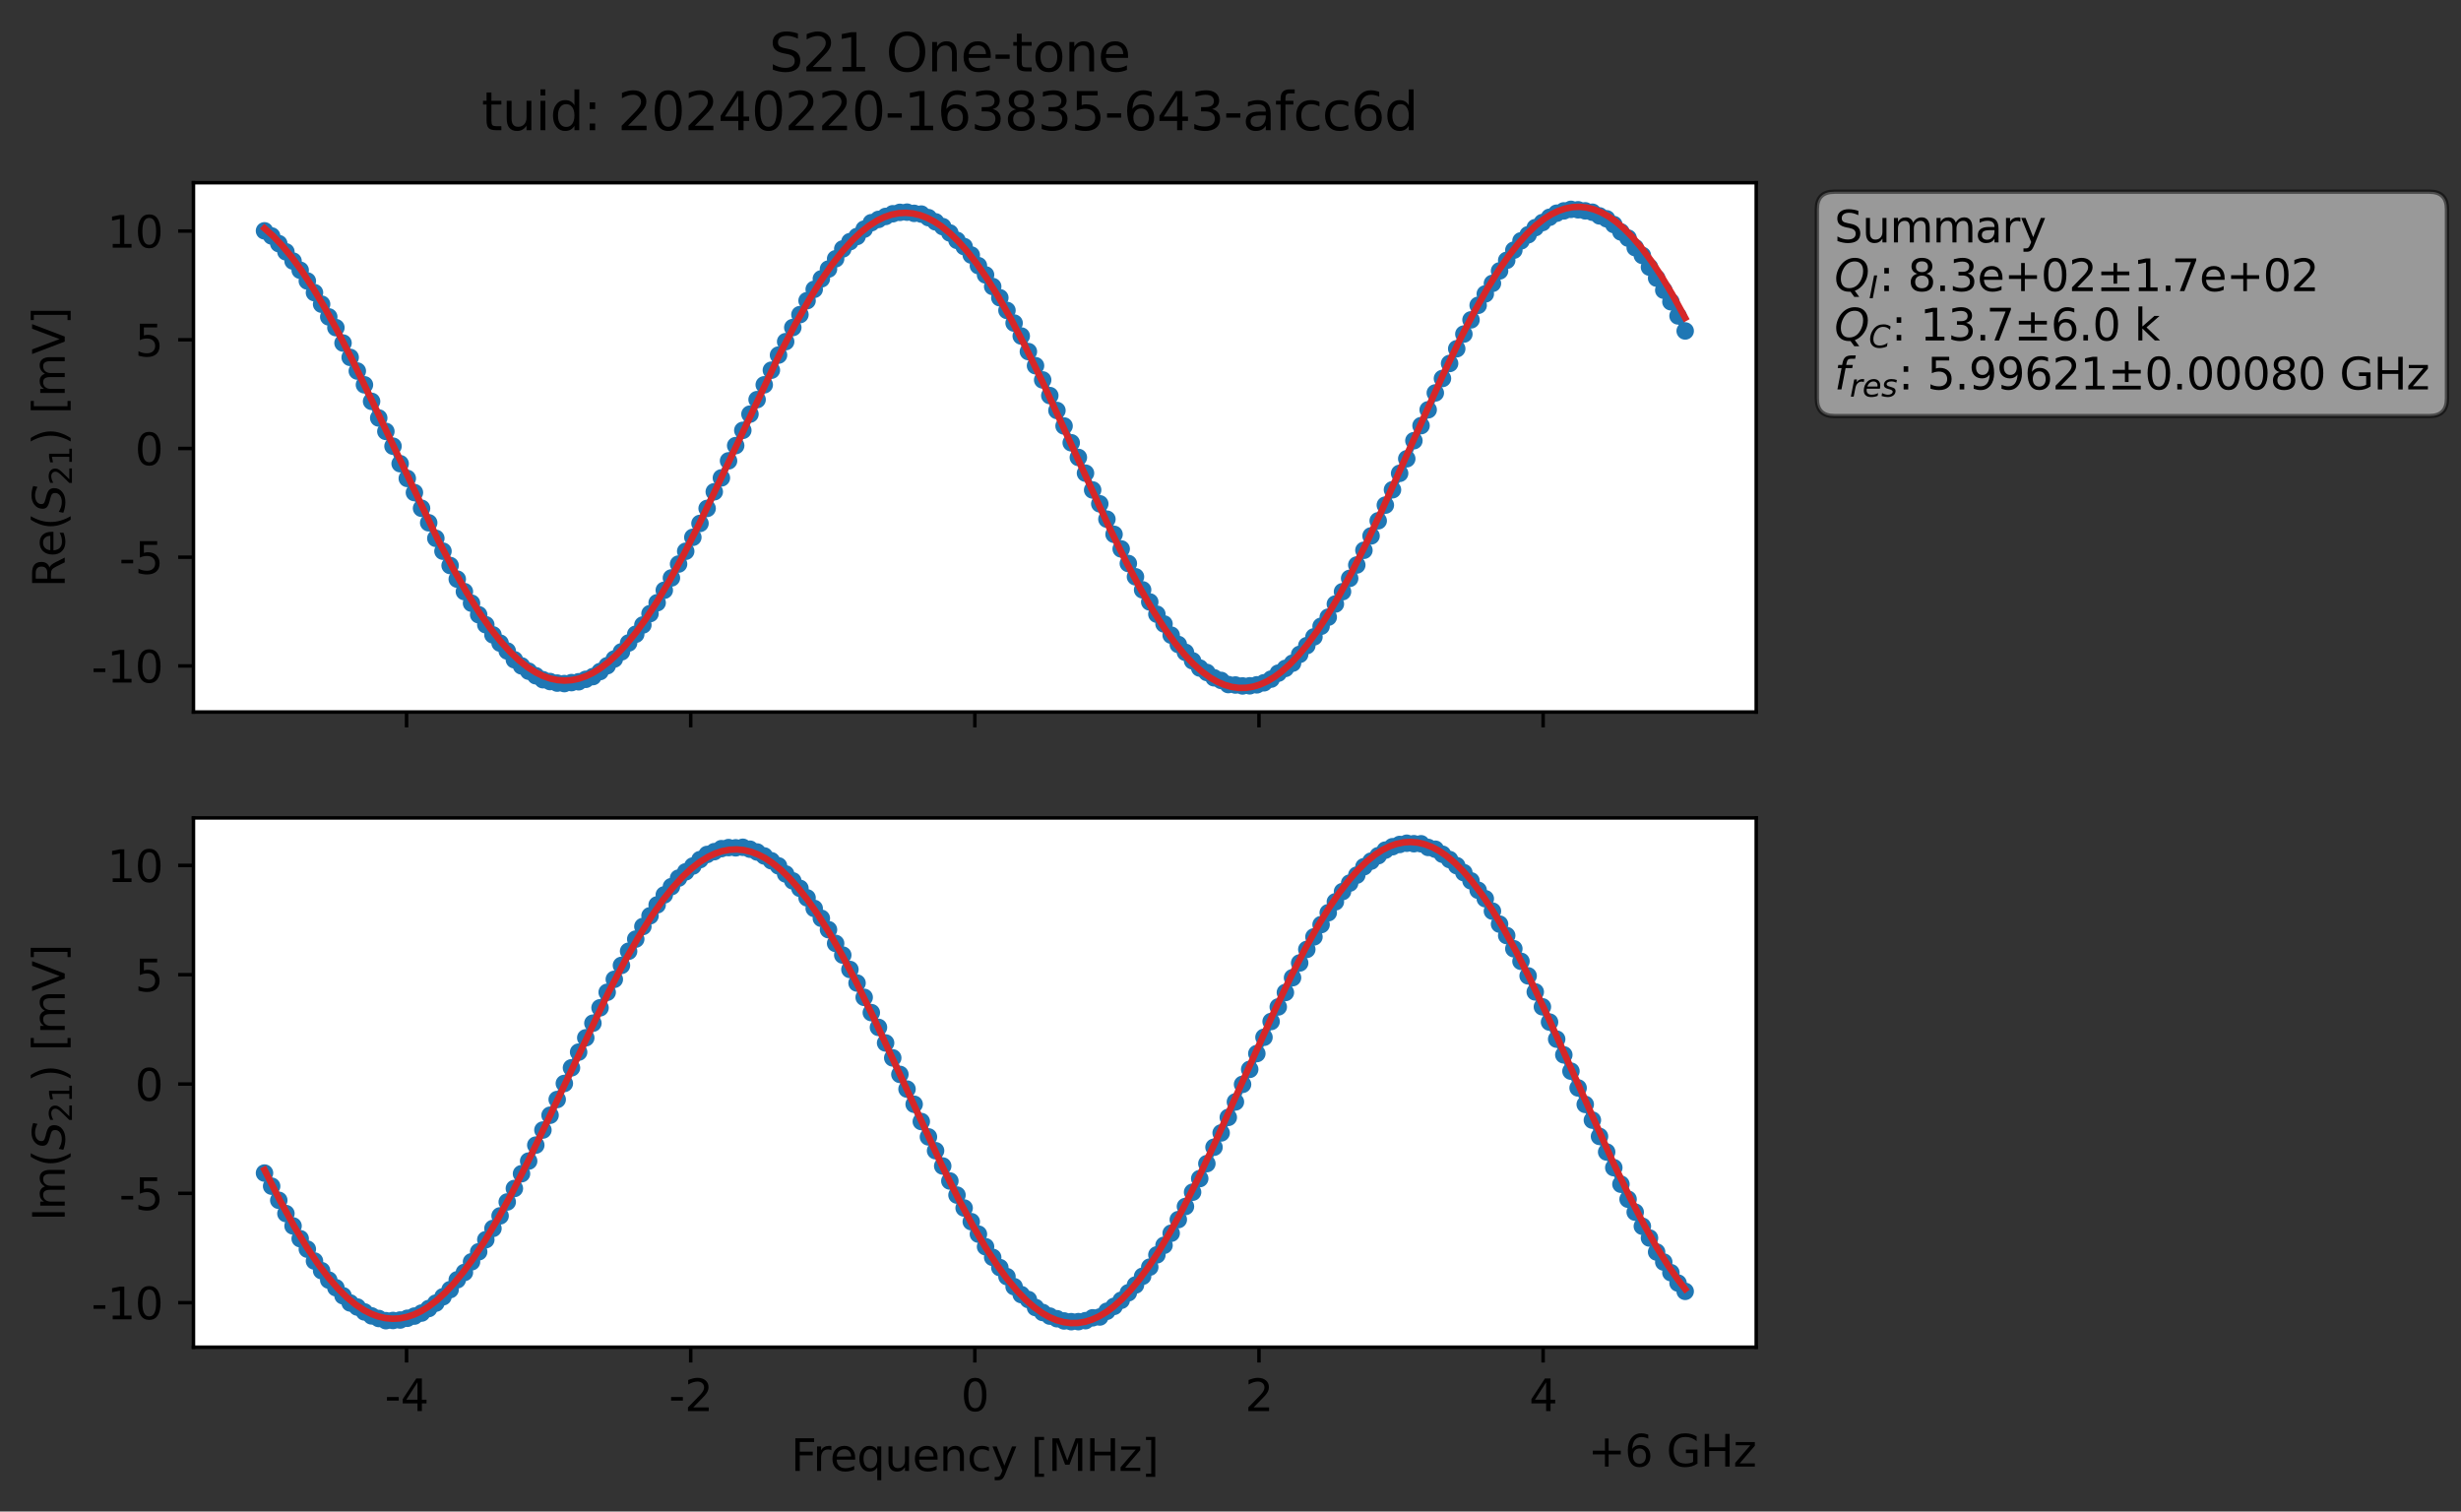 <?xml version="1.0" encoding="utf-8" standalone="no"?>
<!DOCTYPE svg PUBLIC "-//W3C//DTD SVG 1.1//EN"
  "http://www.w3.org/Graphics/SVG/1.1/DTD/svg11.dtd">
<svg xmlns:xlink="http://www.w3.org/1999/xlink" width="562.387pt" height="345.428pt" viewBox="0 0 562.387 345.428" xmlns="http://www.w3.org/2000/svg" version="1.1">
 <rect x="0" y="0" width="562.387" height="345.428" fill="#333333" stroke="none"/>
 <defs>
  <style type="text/css">*{stroke-linejoin: round; stroke-linecap: butt}</style>
 </defs>
 <g id="figure_1">
  <g id="patch_1">
   <path d="M 0 345.428 
L 562.387 345.428 
L 562.387 -0 
L 0 -0 
L 0 345.428 
z
" style="fill: none; opacity: 0"/>
  </g>
  <g id="axes_1">
   <g id="patch_2">
    <path d="M 44.211 162.72 
L 401.331 162.72 
L 401.331 41.76 
L 44.211 41.76 
z
" style="fill: #ffffff"/>
   </g>
   <g id="matplotlib.axis_1">
    <g id="xtick_1">
     <g id="line2d_1">
      <defs>
       <path id="mac3f2e8fbf" d="M 0 0 
L 0 3.5 
" style="stroke: #000000; stroke-width: 0.8"/>
      </defs>
      <g>
       <use xlink:href="#mac3f2e8fbf" x="92.909" y="162.72" style="stroke: #000000; stroke-width: 0.8"/>
      </g>
     </g>
    </g>
    <g id="xtick_2">
     <g id="line2d_2">
      <g>
       <use xlink:href="#mac3f2e8fbf" x="157.84" y="162.72" style="stroke: #000000; stroke-width: 0.8"/>
      </g>
     </g>
    </g>
    <g id="xtick_3">
     <g id="line2d_3">
      <g>
       <use xlink:href="#mac3f2e8fbf" x="222.771" y="162.72" style="stroke: #000000; stroke-width: 0.8"/>
      </g>
     </g>
    </g>
    <g id="xtick_4">
     <g id="line2d_4">
      <g>
       <use xlink:href="#mac3f2e8fbf" x="287.702" y="162.72" style="stroke: #000000; stroke-width: 0.8"/>
      </g>
     </g>
    </g>
    <g id="xtick_5">
     <g id="line2d_5">
      <g>
       <use xlink:href="#mac3f2e8fbf" x="352.633" y="162.72" style="stroke: #000000; stroke-width: 0.8"/>
      </g>
     </g>
    </g>
   </g>
   <g id="matplotlib.axis_2">
    <g id="ytick_1">
     <g id="line2d_6">
      <defs>
       <path id="mdd10ef3b06" d="M 0 0 
L -3.5 0 
" style="stroke: #000000; stroke-width: 0.8"/>
      </defs>
      <g>
       <use xlink:href="#mdd10ef3b06" x="44.211" y="152.182" style="stroke: #000000; stroke-width: 0.8"/>
      </g>
     </g>
     <g id="text_1">
      <!-- -10 -->
      <g transform="translate(20.878 155.981) scale(0.1 -0.1)">
       <defs>
        <path id="DejaVuSans-2d" d="M 313 2009 
L 1997 2009 
L 1997 1497 
L 313 1497 
L 313 2009 
z
" transform="scale(0.016)"/>
        <path id="DejaVuSans-31" d="M 794 531 
L 1825 531 
L 1825 4091 
L 703 3866 
L 703 4441 
L 1819 4666 
L 2450 4666 
L 2450 531 
L 3481 531 
L 3481 0 
L 794 0 
L 794 531 
z
" transform="scale(0.016)"/>
        <path id="DejaVuSans-30" d="M 2034 4250 
Q 1547 4250 1301 3770 
Q 1056 3291 1056 2328 
Q 1056 1369 1301 889 
Q 1547 409 2034 409 
Q 2525 409 2770 889 
Q 3016 1369 3016 2328 
Q 3016 3291 2770 3770 
Q 2525 4250 2034 4250 
z
M 2034 4750 
Q 2819 4750 3233 4129 
Q 3647 3509 3647 2328 
Q 3647 1150 3233 529 
Q 2819 -91 2034 -91 
Q 1250 -91 836 529 
Q 422 1150 422 2328 
Q 422 3509 836 4129 
Q 1250 4750 2034 4750 
z
" transform="scale(0.016)"/>
       </defs>
       <use xlink:href="#DejaVuSans-2d"/>
       <use xlink:href="#DejaVuSans-31" x="36.084"/>
       <use xlink:href="#DejaVuSans-30" x="99.707"/>
      </g>
     </g>
    </g>
    <g id="ytick_2">
     <g id="line2d_7">
      <g>
       <use xlink:href="#mdd10ef3b06" x="44.211" y="127.336" style="stroke: #000000; stroke-width: 0.8"/>
      </g>
     </g>
     <g id="text_2">
      <!-- -5 -->
      <g transform="translate(27.241 131.135) scale(0.1 -0.1)">
       <defs>
        <path id="DejaVuSans-35" d="M 691 4666 
L 3169 4666 
L 3169 4134 
L 1269 4134 
L 1269 2991 
Q 1406 3038 1543 3061 
Q 1681 3084 1819 3084 
Q 2600 3084 3056 2656 
Q 3513 2228 3513 1497 
Q 3513 744 3044 326 
Q 2575 -91 1722 -91 
Q 1428 -91 1123 -41 
Q 819 9 494 109 
L 494 744 
Q 775 591 1075 516 
Q 1375 441 1709 441 
Q 2250 441 2565 725 
Q 2881 1009 2881 1497 
Q 2881 1984 2565 2268 
Q 2250 2553 1709 2553 
Q 1456 2553 1204 2497 
Q 953 2441 691 2322 
L 691 4666 
z
" transform="scale(0.016)"/>
       </defs>
       <use xlink:href="#DejaVuSans-2d"/>
       <use xlink:href="#DejaVuSans-35" x="36.084"/>
      </g>
     </g>
    </g>
    <g id="ytick_3">
     <g id="line2d_8">
      <g>
       <use xlink:href="#mdd10ef3b06" x="44.211" y="102.49" style="stroke: #000000; stroke-width: 0.8"/>
      </g>
     </g>
     <g id="text_3">
      <!-- 0 -->
      <g transform="translate(30.848 106.289) scale(0.1 -0.1)">
       <use xlink:href="#DejaVuSans-30"/>
      </g>
     </g>
    </g>
    <g id="ytick_4">
     <g id="line2d_9">
      <g>
       <use xlink:href="#mdd10ef3b06" x="44.211" y="77.643" style="stroke: #000000; stroke-width: 0.8"/>
      </g>
     </g>
     <g id="text_4">
      <!-- 5 -->
      <g transform="translate(30.848 81.442) scale(0.1 -0.1)">
       <use xlink:href="#DejaVuSans-35"/>
      </g>
     </g>
    </g>
    <g id="ytick_5">
     <g id="line2d_10">
      <g>
       <use xlink:href="#mdd10ef3b06" x="44.211" y="52.797" style="stroke: #000000; stroke-width: 0.8"/>
      </g>
     </g>
     <g id="text_5">
      <!-- 10 -->
      <g transform="translate(24.486 56.596) scale(0.1 -0.1)">
       <use xlink:href="#DejaVuSans-31"/>
       <use xlink:href="#DejaVuSans-30" x="63.623"/>
      </g>
     </g>
    </g>
    <g id="text_6">
     <!-- Re$(S_{21})$ [mV] -->
     <g transform="translate(14.798 134.24) rotate(-90) scale(0.1 -0.1)">
      <defs>
       <path id="DejaVuSans-52" d="M 2841 2188 
Q 3044 2119 3236 1894 
Q 3428 1669 3622 1275 
L 4263 0 
L 3584 0 
L 2988 1197 
Q 2756 1666 2539 1819 
Q 2322 1972 1947 1972 
L 1259 1972 
L 1259 0 
L 628 0 
L 628 4666 
L 2053 4666 
Q 2853 4666 3247 4331 
Q 3641 3997 3641 3322 
Q 3641 2881 3436 2590 
Q 3231 2300 2841 2188 
z
M 1259 4147 
L 1259 2491 
L 2053 2491 
Q 2509 2491 2742 2702 
Q 2975 2913 2975 3322 
Q 2975 3731 2742 3939 
Q 2509 4147 2053 4147 
L 1259 4147 
z
" transform="scale(0.016)"/>
       <path id="DejaVuSans-65" d="M 3597 1894 
L 3597 1613 
L 953 1613 
Q 991 1019 1311 708 
Q 1631 397 2203 397 
Q 2534 397 2845 478 
Q 3156 559 3463 722 
L 3463 178 
Q 3153 47 2828 -22 
Q 2503 -91 2169 -91 
Q 1331 -91 842 396 
Q 353 884 353 1716 
Q 353 2575 817 3079 
Q 1281 3584 2069 3584 
Q 2775 3584 3186 3129 
Q 3597 2675 3597 1894 
z
M 3022 2063 
Q 3016 2534 2758 2815 
Q 2500 3097 2075 3097 
Q 1594 3097 1305 2825 
Q 1016 2553 972 2059 
L 3022 2063 
z
" transform="scale(0.016)"/>
       <path id="DejaVuSans-28" d="M 1984 4856 
Q 1566 4138 1362 3434 
Q 1159 2731 1159 2009 
Q 1159 1288 1364 580 
Q 1569 -128 1984 -844 
L 1484 -844 
Q 1016 -109 783 600 
Q 550 1309 550 2009 
Q 550 2706 781 3412 
Q 1013 4119 1484 4856 
L 1984 4856 
z
" transform="scale(0.016)"/>
       <path id="DejaVuSans-Oblique-53" d="M 3859 4513 
L 3738 3897 
Q 3422 4066 3111 4152 
Q 2800 4238 2509 4238 
Q 1944 4238 1609 3991 
Q 1275 3744 1275 3334 
Q 1275 3109 1398 2989 
Q 1522 2869 2034 2731 
L 2413 2638 
Q 3053 2472 3303 2217 
Q 3553 1963 3553 1503 
Q 3553 797 2998 353 
Q 2444 -91 1538 -91 
Q 1166 -91 791 -17 
Q 416 56 38 206 
L 166 856 
Q 513 641 861 531 
Q 1209 422 1556 422 
Q 2147 422 2503 684 
Q 2859 947 2859 1369 
Q 2859 1650 2717 1795 
Q 2575 1941 2106 2059 
L 1728 2156 
Q 1081 2325 845 2545 
Q 609 2766 609 3163 
Q 609 3859 1145 4304 
Q 1681 4750 2541 4750 
Q 2875 4750 3203 4690 
Q 3531 4631 3859 4513 
z
" transform="scale(0.016)"/>
       <path id="DejaVuSans-32" d="M 1228 531 
L 3431 531 
L 3431 0 
L 469 0 
L 469 531 
Q 828 903 1448 1529 
Q 2069 2156 2228 2338 
Q 2531 2678 2651 2914 
Q 2772 3150 2772 3378 
Q 2772 3750 2511 3984 
Q 2250 4219 1831 4219 
Q 1534 4219 1204 4116 
Q 875 4013 500 3803 
L 500 4441 
Q 881 4594 1212 4672 
Q 1544 4750 1819 4750 
Q 2544 4750 2975 4387 
Q 3406 4025 3406 3419 
Q 3406 3131 3298 2873 
Q 3191 2616 2906 2266 
Q 2828 2175 2409 1742 
Q 1991 1309 1228 531 
z
" transform="scale(0.016)"/>
       <path id="DejaVuSans-29" d="M 513 4856 
L 1013 4856 
Q 1481 4119 1714 3412 
Q 1947 2706 1947 2009 
Q 1947 1309 1714 600 
Q 1481 -109 1013 -844 
L 513 -844 
Q 928 -128 1133 580 
Q 1338 1288 1338 2009 
Q 1338 2731 1133 3434 
Q 928 4138 513 4856 
z
" transform="scale(0.016)"/>
       <path id="DejaVuSans-20" transform="scale(0.016)"/>
       <path id="DejaVuSans-5b" d="M 550 4863 
L 1875 4863 
L 1875 4416 
L 1125 4416 
L 1125 -397 
L 1875 -397 
L 1875 -844 
L 550 -844 
L 550 4863 
z
" transform="scale(0.016)"/>
       <path id="DejaVuSans-6d" d="M 3328 2828 
Q 3544 3216 3844 3400 
Q 4144 3584 4550 3584 
Q 5097 3584 5394 3201 
Q 5691 2819 5691 2113 
L 5691 0 
L 5113 0 
L 5113 2094 
Q 5113 2597 4934 2840 
Q 4756 3084 4391 3084 
Q 3944 3084 3684 2787 
Q 3425 2491 3425 1978 
L 3425 0 
L 2847 0 
L 2847 2094 
Q 2847 2600 2669 2842 
Q 2491 3084 2119 3084 
Q 1678 3084 1418 2786 
Q 1159 2488 1159 1978 
L 1159 0 
L 581 0 
L 581 3500 
L 1159 3500 
L 1159 2956 
Q 1356 3278 1631 3431 
Q 1906 3584 2284 3584 
Q 2666 3584 2933 3390 
Q 3200 3197 3328 2828 
z
" transform="scale(0.016)"/>
       <path id="DejaVuSans-56" d="M 1831 0 
L 50 4666 
L 709 4666 
L 2188 738 
L 3669 4666 
L 4325 4666 
L 2547 0 
L 1831 0 
z
" transform="scale(0.016)"/>
       <path id="DejaVuSans-5d" d="M 1947 4863 
L 1947 -844 
L 622 -844 
L 622 -397 
L 1369 -397 
L 1369 4416 
L 622 4416 
L 622 4863 
L 1947 4863 
z
" transform="scale(0.016)"/>
      </defs>
      <use xlink:href="#DejaVuSans-52" transform="translate(0 0.016)"/>
      <use xlink:href="#DejaVuSans-65" transform="translate(69.482 0.016)"/>
      <use xlink:href="#DejaVuSans-28" transform="translate(131.006 0.016)"/>
      <use xlink:href="#DejaVuSans-Oblique-53" transform="translate(170.02 0.016)"/>
      <use xlink:href="#DejaVuSans-32" transform="translate(233.496 -16.391) scale(0.7)"/>
      <use xlink:href="#DejaVuSans-31" transform="translate(278.032 -16.391) scale(0.7)"/>
      <use xlink:href="#DejaVuSans-29" transform="translate(325.303 0.016)"/>
      <use xlink:href="#DejaVuSans-20" transform="translate(364.316 0.016)"/>
      <use xlink:href="#DejaVuSans-5b" transform="translate(396.104 0.016)"/>
      <use xlink:href="#DejaVuSans-6d" transform="translate(435.117 0.016)"/>
      <use xlink:href="#DejaVuSans-56" transform="translate(532.529 0.016)"/>
      <use xlink:href="#DejaVuSans-5d" transform="translate(600.938 0.016)"/>
     </g>
    </g>
   </g>
   <g id="line2d_11">
    <path d="M 60.444 52.754 
L 62.075 53.927 
L 65.338 57.547 
L 68.601 61.756 
L 70.232 64.213 
L 76.758 74.875 
L 80.021 81.673 
L 83.284 87.94 
L 86.547 95.52 
L 88.178 98.588 
L 89.809 101.965 
L 91.441 105.962 
L 101.229 125.964 
L 104.492 132.347 
L 107.755 137.848 
L 109.387 140.483 
L 112.649 145.086 
L 117.544 150.769 
L 119.175 152.171 
L 120.807 153.382 
L 122.438 154.427 
L 124.069 155.331 
L 127.332 156.106 
L 128.964 156.219 
L 132.227 155.802 
L 135.489 154.619 
L 137.121 153.47 
L 138.752 152.138 
L 142.015 148.965 
L 146.909 142.824 
L 151.804 134.889 
L 153.435 132.071 
L 155.067 128.902 
L 156.698 125.979 
L 161.592 116.189 
L 163.224 112.382 
L 164.855 109.209 
L 166.487 105.314 
L 177.907 81.146 
L 184.432 68.71 
L 187.695 63.725 
L 192.589 56.89 
L 194.221 55.232 
L 195.852 54.037 
L 197.484 52.368 
L 199.115 50.892 
L 202.378 49.464 
L 204.009 48.852 
L 205.641 48.529 
L 207.272 48.482 
L 210.535 48.926 
L 212.167 49.737 
L 215.43 51.789 
L 217.061 53.239 
L 218.692 54.927 
L 220.324 56.351 
L 221.955 58.286 
L 223.587 60.711 
L 225.218 62.82 
L 230.112 70.941 
L 233.375 76.792 
L 235.007 80.349 
L 238.27 86.823 
L 249.69 111.973 
L 251.321 115.135 
L 256.215 125.446 
L 257.847 128.775 
L 261.11 134.796 
L 264.372 140.365 
L 266.004 142.592 
L 267.635 145.15 
L 269.267 147.284 
L 274.161 152.66 
L 275.792 153.678 
L 277.424 154.891 
L 279.055 155.496 
L 280.687 156.441 
L 285.581 156.725 
L 287.212 156.502 
L 288.844 156.035 
L 290.475 155.194 
L 292.107 153.837 
L 295.37 151.554 
L 300.264 145.546 
L 301.895 143.118 
L 303.527 141.043 
L 310.052 129.119 
L 316.578 115.436 
L 321.472 104.84 
L 323.104 100.71 
L 326.367 93.648 
L 327.998 89.794 
L 332.892 79.698 
L 337.787 69.771 
L 344.312 59.497 
L 347.575 55.039 
L 349.207 53.65 
L 350.838 52.024 
L 354.101 49.655 
L 355.732 48.722 
L 357.364 48.195 
L 358.995 47.84 
L 360.627 47.943 
L 363.89 48.5 
L 365.521 49.336 
L 367.152 50.003 
L 368.784 51.314 
L 370.415 53.007 
L 372.047 54.412 
L 373.678 56.597 
L 375.31 58.376 
L 381.835 68.958 
L 385.098 75.63 
L 385.098 75.63 
" clip-path="url(#p2c80350fc8)" style="fill: none; stroke: #1f77b4; stroke-width: 1.5; stroke-linecap: square"/>
    <defs>
     <path id="mb75982f668" d="M 0 1.5 
C 0.398 1.5 0.779 1.342 1.061 1.061 
C 1.342 0.779 1.5 0.398 1.5 0 
C 1.5 -0.398 1.342 -0.779 1.061 -1.061 
C 0.779 -1.342 0.398 -1.5 0 -1.5 
C -0.398 -1.5 -0.779 -1.342 -1.061 -1.061 
C -1.342 -0.779 -1.5 -0.398 -1.5 0 
C -1.5 0.398 -1.342 0.779 -1.061 1.061 
C -0.779 1.342 -0.398 1.5 0 1.5 
z
" style="stroke: #1f77b4"/>
    </defs>
    <g clip-path="url(#p2c80350fc8)">
     <use xlink:href="#mb75982f668" x="60.444" y="52.754" style="fill: #1f77b4; stroke: #1f77b4"/>
     <use xlink:href="#mb75982f668" x="62.075" y="53.927" style="fill: #1f77b4; stroke: #1f77b4"/>
     <use xlink:href="#mb75982f668" x="63.707" y="55.67" style="fill: #1f77b4; stroke: #1f77b4"/>
     <use xlink:href="#mb75982f668" x="65.338" y="57.547" style="fill: #1f77b4; stroke: #1f77b4"/>
     <use xlink:href="#mb75982f668" x="66.969" y="59.66" style="fill: #1f77b4; stroke: #1f77b4"/>
     <use xlink:href="#mb75982f668" x="68.601" y="61.756" style="fill: #1f77b4; stroke: #1f77b4"/>
     <use xlink:href="#mb75982f668" x="70.232" y="64.213" style="fill: #1f77b4; stroke: #1f77b4"/>
     <use xlink:href="#mb75982f668" x="71.864" y="66.88" style="fill: #1f77b4; stroke: #1f77b4"/>
     <use xlink:href="#mb75982f668" x="73.495" y="69.516" style="fill: #1f77b4; stroke: #1f77b4"/>
     <use xlink:href="#mb75982f668" x="75.127" y="72.419" style="fill: #1f77b4; stroke: #1f77b4"/>
     <use xlink:href="#mb75982f668" x="76.758" y="74.875" style="fill: #1f77b4; stroke: #1f77b4"/>
     <use xlink:href="#mb75982f668" x="78.389" y="78.395" style="fill: #1f77b4; stroke: #1f77b4"/>
     <use xlink:href="#mb75982f668" x="80.021" y="81.673" style="fill: #1f77b4; stroke: #1f77b4"/>
     <use xlink:href="#mb75982f668" x="81.652" y="84.791" style="fill: #1f77b4; stroke: #1f77b4"/>
     <use xlink:href="#mb75982f668" x="83.284" y="87.94" style="fill: #1f77b4; stroke: #1f77b4"/>
     <use xlink:href="#mb75982f668" x="84.915" y="91.722" style="fill: #1f77b4; stroke: #1f77b4"/>
     <use xlink:href="#mb75982f668" x="86.547" y="95.52" style="fill: #1f77b4; stroke: #1f77b4"/>
     <use xlink:href="#mb75982f668" x="88.178" y="98.588" style="fill: #1f77b4; stroke: #1f77b4"/>
     <use xlink:href="#mb75982f668" x="89.809" y="101.965" style="fill: #1f77b4; stroke: #1f77b4"/>
     <use xlink:href="#mb75982f668" x="91.441" y="105.962" style="fill: #1f77b4; stroke: #1f77b4"/>
     <use xlink:href="#mb75982f668" x="93.072" y="109.332" style="fill: #1f77b4; stroke: #1f77b4"/>
     <use xlink:href="#mb75982f668" x="94.704" y="112.569" style="fill: #1f77b4; stroke: #1f77b4"/>
     <use xlink:href="#mb75982f668" x="96.335" y="116.157" style="fill: #1f77b4; stroke: #1f77b4"/>
     <use xlink:href="#mb75982f668" x="97.967" y="119.468" style="fill: #1f77b4; stroke: #1f77b4"/>
     <use xlink:href="#mb75982f668" x="99.598" y="123.025" style="fill: #1f77b4; stroke: #1f77b4"/>
     <use xlink:href="#mb75982f668" x="101.229" y="125.964" style="fill: #1f77b4; stroke: #1f77b4"/>
     <use xlink:href="#mb75982f668" x="102.861" y="129.234" style="fill: #1f77b4; stroke: #1f77b4"/>
     <use xlink:href="#mb75982f668" x="104.492" y="132.347" style="fill: #1f77b4; stroke: #1f77b4"/>
     <use xlink:href="#mb75982f668" x="106.124" y="135.199" style="fill: #1f77b4; stroke: #1f77b4"/>
     <use xlink:href="#mb75982f668" x="107.755" y="137.848" style="fill: #1f77b4; stroke: #1f77b4"/>
     <use xlink:href="#mb75982f668" x="109.387" y="140.483" style="fill: #1f77b4; stroke: #1f77b4"/>
     <use xlink:href="#mb75982f668" x="111.018" y="142.772" style="fill: #1f77b4; stroke: #1f77b4"/>
     <use xlink:href="#mb75982f668" x="112.649" y="145.086" style="fill: #1f77b4; stroke: #1f77b4"/>
     <use xlink:href="#mb75982f668" x="114.281" y="146.973" style="fill: #1f77b4; stroke: #1f77b4"/>
     <use xlink:href="#mb75982f668" x="115.912" y="148.769" style="fill: #1f77b4; stroke: #1f77b4"/>
     <use xlink:href="#mb75982f668" x="117.544" y="150.769" style="fill: #1f77b4; stroke: #1f77b4"/>
     <use xlink:href="#mb75982f668" x="119.175" y="152.171" style="fill: #1f77b4; stroke: #1f77b4"/>
     <use xlink:href="#mb75982f668" x="120.807" y="153.382" style="fill: #1f77b4; stroke: #1f77b4"/>
     <use xlink:href="#mb75982f668" x="122.438" y="154.427" style="fill: #1f77b4; stroke: #1f77b4"/>
     <use xlink:href="#mb75982f668" x="124.069" y="155.331" style="fill: #1f77b4; stroke: #1f77b4"/>
     <use xlink:href="#mb75982f668" x="125.701" y="155.753" style="fill: #1f77b4; stroke: #1f77b4"/>
     <use xlink:href="#mb75982f668" x="127.332" y="156.106" style="fill: #1f77b4; stroke: #1f77b4"/>
     <use xlink:href="#mb75982f668" x="128.964" y="156.219" style="fill: #1f77b4; stroke: #1f77b4"/>
     <use xlink:href="#mb75982f668" x="130.595" y="155.995" style="fill: #1f77b4; stroke: #1f77b4"/>
     <use xlink:href="#mb75982f668" x="132.227" y="155.802" style="fill: #1f77b4; stroke: #1f77b4"/>
     <use xlink:href="#mb75982f668" x="133.858" y="155.243" style="fill: #1f77b4; stroke: #1f77b4"/>
     <use xlink:href="#mb75982f668" x="135.489" y="154.619" style="fill: #1f77b4; stroke: #1f77b4"/>
     <use xlink:href="#mb75982f668" x="137.121" y="153.47" style="fill: #1f77b4; stroke: #1f77b4"/>
     <use xlink:href="#mb75982f668" x="138.752" y="152.138" style="fill: #1f77b4; stroke: #1f77b4"/>
     <use xlink:href="#mb75982f668" x="140.384" y="150.599" style="fill: #1f77b4; stroke: #1f77b4"/>
     <use xlink:href="#mb75982f668" x="142.015" y="148.965" style="fill: #1f77b4; stroke: #1f77b4"/>
     <use xlink:href="#mb75982f668" x="143.647" y="146.939" style="fill: #1f77b4; stroke: #1f77b4"/>
     <use xlink:href="#mb75982f668" x="145.278" y="144.94" style="fill: #1f77b4; stroke: #1f77b4"/>
     <use xlink:href="#mb75982f668" x="146.909" y="142.824" style="fill: #1f77b4; stroke: #1f77b4"/>
     <use xlink:href="#mb75982f668" x="148.541" y="140.228" style="fill: #1f77b4; stroke: #1f77b4"/>
     <use xlink:href="#mb75982f668" x="150.172" y="137.745" style="fill: #1f77b4; stroke: #1f77b4"/>
     <use xlink:href="#mb75982f668" x="151.804" y="134.889" style="fill: #1f77b4; stroke: #1f77b4"/>
     <use xlink:href="#mb75982f668" x="153.435" y="132.071" style="fill: #1f77b4; stroke: #1f77b4"/>
     <use xlink:href="#mb75982f668" x="155.067" y="128.902" style="fill: #1f77b4; stroke: #1f77b4"/>
     <use xlink:href="#mb75982f668" x="156.698" y="125.979" style="fill: #1f77b4; stroke: #1f77b4"/>
     <use xlink:href="#mb75982f668" x="158.329" y="122.79" style="fill: #1f77b4; stroke: #1f77b4"/>
     <use xlink:href="#mb75982f668" x="159.961" y="119.616" style="fill: #1f77b4; stroke: #1f77b4"/>
     <use xlink:href="#mb75982f668" x="161.592" y="116.189" style="fill: #1f77b4; stroke: #1f77b4"/>
     <use xlink:href="#mb75982f668" x="163.224" y="112.382" style="fill: #1f77b4; stroke: #1f77b4"/>
     <use xlink:href="#mb75982f668" x="164.855" y="109.209" style="fill: #1f77b4; stroke: #1f77b4"/>
     <use xlink:href="#mb75982f668" x="166.487" y="105.314" style="fill: #1f77b4; stroke: #1f77b4"/>
     <use xlink:href="#mb75982f668" x="168.118" y="101.831" style="fill: #1f77b4; stroke: #1f77b4"/>
     <use xlink:href="#mb75982f668" x="169.749" y="98.345" style="fill: #1f77b4; stroke: #1f77b4"/>
     <use xlink:href="#mb75982f668" x="171.381" y="94.64" style="fill: #1f77b4; stroke: #1f77b4"/>
     <use xlink:href="#mb75982f668" x="173.012" y="91.324" style="fill: #1f77b4; stroke: #1f77b4"/>
     <use xlink:href="#mb75982f668" x="174.644" y="87.939" style="fill: #1f77b4; stroke: #1f77b4"/>
     <use xlink:href="#mb75982f668" x="176.275" y="84.599" style="fill: #1f77b4; stroke: #1f77b4"/>
     <use xlink:href="#mb75982f668" x="177.907" y="81.146" style="fill: #1f77b4; stroke: #1f77b4"/>
     <use xlink:href="#mb75982f668" x="179.538" y="78.078" style="fill: #1f77b4; stroke: #1f77b4"/>
     <use xlink:href="#mb75982f668" x="181.169" y="74.854" style="fill: #1f77b4; stroke: #1f77b4"/>
     <use xlink:href="#mb75982f668" x="182.801" y="71.899" style="fill: #1f77b4; stroke: #1f77b4"/>
     <use xlink:href="#mb75982f668" x="184.432" y="68.71" style="fill: #1f77b4; stroke: #1f77b4"/>
     <use xlink:href="#mb75982f668" x="186.064" y="66.123" style="fill: #1f77b4; stroke: #1f77b4"/>
     <use xlink:href="#mb75982f668" x="187.695" y="63.725" style="fill: #1f77b4; stroke: #1f77b4"/>
     <use xlink:href="#mb75982f668" x="189.327" y="61.486" style="fill: #1f77b4; stroke: #1f77b4"/>
     <use xlink:href="#mb75982f668" x="190.958" y="59.14" style="fill: #1f77b4; stroke: #1f77b4"/>
     <use xlink:href="#mb75982f668" x="192.589" y="56.89" style="fill: #1f77b4; stroke: #1f77b4"/>
     <use xlink:href="#mb75982f668" x="194.221" y="55.232" style="fill: #1f77b4; stroke: #1f77b4"/>
     <use xlink:href="#mb75982f668" x="195.852" y="54.037" style="fill: #1f77b4; stroke: #1f77b4"/>
     <use xlink:href="#mb75982f668" x="197.484" y="52.368" style="fill: #1f77b4; stroke: #1f77b4"/>
     <use xlink:href="#mb75982f668" x="199.115" y="50.892" style="fill: #1f77b4; stroke: #1f77b4"/>
     <use xlink:href="#mb75982f668" x="200.747" y="50.145" style="fill: #1f77b4; stroke: #1f77b4"/>
     <use xlink:href="#mb75982f668" x="202.378" y="49.464" style="fill: #1f77b4; stroke: #1f77b4"/>
     <use xlink:href="#mb75982f668" x="204.009" y="48.852" style="fill: #1f77b4; stroke: #1f77b4"/>
     <use xlink:href="#mb75982f668" x="205.641" y="48.529" style="fill: #1f77b4; stroke: #1f77b4"/>
     <use xlink:href="#mb75982f668" x="207.272" y="48.482" style="fill: #1f77b4; stroke: #1f77b4"/>
     <use xlink:href="#mb75982f668" x="208.904" y="48.757" style="fill: #1f77b4; stroke: #1f77b4"/>
     <use xlink:href="#mb75982f668" x="210.535" y="48.926" style="fill: #1f77b4; stroke: #1f77b4"/>
     <use xlink:href="#mb75982f668" x="212.167" y="49.737" style="fill: #1f77b4; stroke: #1f77b4"/>
     <use xlink:href="#mb75982f668" x="213.798" y="50.702" style="fill: #1f77b4; stroke: #1f77b4"/>
     <use xlink:href="#mb75982f668" x="215.43" y="51.789" style="fill: #1f77b4; stroke: #1f77b4"/>
     <use xlink:href="#mb75982f668" x="217.061" y="53.239" style="fill: #1f77b4; stroke: #1f77b4"/>
     <use xlink:href="#mb75982f668" x="218.692" y="54.927" style="fill: #1f77b4; stroke: #1f77b4"/>
     <use xlink:href="#mb75982f668" x="220.324" y="56.351" style="fill: #1f77b4; stroke: #1f77b4"/>
     <use xlink:href="#mb75982f668" x="221.955" y="58.286" style="fill: #1f77b4; stroke: #1f77b4"/>
     <use xlink:href="#mb75982f668" x="223.587" y="60.711" style="fill: #1f77b4; stroke: #1f77b4"/>
     <use xlink:href="#mb75982f668" x="225.218" y="62.82" style="fill: #1f77b4; stroke: #1f77b4"/>
     <use xlink:href="#mb75982f668" x="226.85" y="65.48" style="fill: #1f77b4; stroke: #1f77b4"/>
     <use xlink:href="#mb75982f668" x="228.481" y="68.043" style="fill: #1f77b4; stroke: #1f77b4"/>
     <use xlink:href="#mb75982f668" x="230.112" y="70.941" style="fill: #1f77b4; stroke: #1f77b4"/>
     <use xlink:href="#mb75982f668" x="231.744" y="73.829" style="fill: #1f77b4; stroke: #1f77b4"/>
     <use xlink:href="#mb75982f668" x="233.375" y="76.792" style="fill: #1f77b4; stroke: #1f77b4"/>
     <use xlink:href="#mb75982f668" x="235.007" y="80.349" style="fill: #1f77b4; stroke: #1f77b4"/>
     <use xlink:href="#mb75982f668" x="236.638" y="83.572" style="fill: #1f77b4; stroke: #1f77b4"/>
     <use xlink:href="#mb75982f668" x="238.27" y="86.823" style="fill: #1f77b4; stroke: #1f77b4"/>
     <use xlink:href="#mb75982f668" x="239.901" y="90.4" style="fill: #1f77b4; stroke: #1f77b4"/>
     <use xlink:href="#mb75982f668" x="241.532" y="93.809" style="fill: #1f77b4; stroke: #1f77b4"/>
     <use xlink:href="#mb75982f668" x="243.164" y="97.348" style="fill: #1f77b4; stroke: #1f77b4"/>
     <use xlink:href="#mb75982f668" x="244.795" y="101.183" style="fill: #1f77b4; stroke: #1f77b4"/>
     <use xlink:href="#mb75982f668" x="246.427" y="104.534" style="fill: #1f77b4; stroke: #1f77b4"/>
     <use xlink:href="#mb75982f668" x="248.058" y="108.13" style="fill: #1f77b4; stroke: #1f77b4"/>
     <use xlink:href="#mb75982f668" x="249.69" y="111.973" style="fill: #1f77b4; stroke: #1f77b4"/>
     <use xlink:href="#mb75982f668" x="251.321" y="115.135" style="fill: #1f77b4; stroke: #1f77b4"/>
     <use xlink:href="#mb75982f668" x="252.952" y="118.646" style="fill: #1f77b4; stroke: #1f77b4"/>
     <use xlink:href="#mb75982f668" x="254.584" y="122.109" style="fill: #1f77b4; stroke: #1f77b4"/>
     <use xlink:href="#mb75982f668" x="256.215" y="125.446" style="fill: #1f77b4; stroke: #1f77b4"/>
     <use xlink:href="#mb75982f668" x="257.847" y="128.775" style="fill: #1f77b4; stroke: #1f77b4"/>
     <use xlink:href="#mb75982f668" x="259.478" y="131.807" style="fill: #1f77b4; stroke: #1f77b4"/>
     <use xlink:href="#mb75982f668" x="261.11" y="134.796" style="fill: #1f77b4; stroke: #1f77b4"/>
     <use xlink:href="#mb75982f668" x="262.741" y="137.563" style="fill: #1f77b4; stroke: #1f77b4"/>
     <use xlink:href="#mb75982f668" x="264.372" y="140.365" style="fill: #1f77b4; stroke: #1f77b4"/>
     <use xlink:href="#mb75982f668" x="266.004" y="142.592" style="fill: #1f77b4; stroke: #1f77b4"/>
     <use xlink:href="#mb75982f668" x="267.635" y="145.15" style="fill: #1f77b4; stroke: #1f77b4"/>
     <use xlink:href="#mb75982f668" x="269.267" y="147.284" style="fill: #1f77b4; stroke: #1f77b4"/>
     <use xlink:href="#mb75982f668" x="270.898" y="149.079" style="fill: #1f77b4; stroke: #1f77b4"/>
     <use xlink:href="#mb75982f668" x="272.53" y="151.016" style="fill: #1f77b4; stroke: #1f77b4"/>
     <use xlink:href="#mb75982f668" x="274.161" y="152.66" style="fill: #1f77b4; stroke: #1f77b4"/>
     <use xlink:href="#mb75982f668" x="275.792" y="153.678" style="fill: #1f77b4; stroke: #1f77b4"/>
     <use xlink:href="#mb75982f668" x="277.424" y="154.891" style="fill: #1f77b4; stroke: #1f77b4"/>
     <use xlink:href="#mb75982f668" x="279.055" y="155.496" style="fill: #1f77b4; stroke: #1f77b4"/>
     <use xlink:href="#mb75982f668" x="280.687" y="156.441" style="fill: #1f77b4; stroke: #1f77b4"/>
     <use xlink:href="#mb75982f668" x="282.318" y="156.544" style="fill: #1f77b4; stroke: #1f77b4"/>
     <use xlink:href="#mb75982f668" x="283.95" y="156.753" style="fill: #1f77b4; stroke: #1f77b4"/>
     <use xlink:href="#mb75982f668" x="285.581" y="156.725" style="fill: #1f77b4; stroke: #1f77b4"/>
     <use xlink:href="#mb75982f668" x="287.212" y="156.502" style="fill: #1f77b4; stroke: #1f77b4"/>
     <use xlink:href="#mb75982f668" x="288.844" y="156.035" style="fill: #1f77b4; stroke: #1f77b4"/>
     <use xlink:href="#mb75982f668" x="290.475" y="155.194" style="fill: #1f77b4; stroke: #1f77b4"/>
     <use xlink:href="#mb75982f668" x="292.107" y="153.837" style="fill: #1f77b4; stroke: #1f77b4"/>
     <use xlink:href="#mb75982f668" x="293.738" y="152.745" style="fill: #1f77b4; stroke: #1f77b4"/>
     <use xlink:href="#mb75982f668" x="295.37" y="151.554" style="fill: #1f77b4; stroke: #1f77b4"/>
     <use xlink:href="#mb75982f668" x="297.001" y="149.541" style="fill: #1f77b4; stroke: #1f77b4"/>
     <use xlink:href="#mb75982f668" x="298.632" y="147.541" style="fill: #1f77b4; stroke: #1f77b4"/>
     <use xlink:href="#mb75982f668" x="300.264" y="145.546" style="fill: #1f77b4; stroke: #1f77b4"/>
     <use xlink:href="#mb75982f668" x="301.895" y="143.118" style="fill: #1f77b4; stroke: #1f77b4"/>
     <use xlink:href="#mb75982f668" x="303.527" y="141.043" style="fill: #1f77b4; stroke: #1f77b4"/>
     <use xlink:href="#mb75982f668" x="305.158" y="138.035" style="fill: #1f77b4; stroke: #1f77b4"/>
     <use xlink:href="#mb75982f668" x="306.79" y="135.215" style="fill: #1f77b4; stroke: #1f77b4"/>
     <use xlink:href="#mb75982f668" x="308.421" y="132.175" style="fill: #1f77b4; stroke: #1f77b4"/>
     <use xlink:href="#mb75982f668" x="310.052" y="129.119" style="fill: #1f77b4; stroke: #1f77b4"/>
     <use xlink:href="#mb75982f668" x="311.684" y="125.755" style="fill: #1f77b4; stroke: #1f77b4"/>
     <use xlink:href="#mb75982f668" x="313.315" y="122.468" style="fill: #1f77b4; stroke: #1f77b4"/>
     <use xlink:href="#mb75982f668" x="314.947" y="119.014" style="fill: #1f77b4; stroke: #1f77b4"/>
     <use xlink:href="#mb75982f668" x="316.578" y="115.436" style="fill: #1f77b4; stroke: #1f77b4"/>
     <use xlink:href="#mb75982f668" x="318.21" y="111.922" style="fill: #1f77b4; stroke: #1f77b4"/>
     <use xlink:href="#mb75982f668" x="319.841" y="108.172" style="fill: #1f77b4; stroke: #1f77b4"/>
     <use xlink:href="#mb75982f668" x="321.472" y="104.84" style="fill: #1f77b4; stroke: #1f77b4"/>
     <use xlink:href="#mb75982f668" x="323.104" y="100.71" style="fill: #1f77b4; stroke: #1f77b4"/>
     <use xlink:href="#mb75982f668" x="324.735" y="97.272" style="fill: #1f77b4; stroke: #1f77b4"/>
     <use xlink:href="#mb75982f668" x="326.367" y="93.648" style="fill: #1f77b4; stroke: #1f77b4"/>
     <use xlink:href="#mb75982f668" x="327.998" y="89.794" style="fill: #1f77b4; stroke: #1f77b4"/>
     <use xlink:href="#mb75982f668" x="329.63" y="86.495" style="fill: #1f77b4; stroke: #1f77b4"/>
     <use xlink:href="#mb75982f668" x="331.261" y="83.065" style="fill: #1f77b4; stroke: #1f77b4"/>
     <use xlink:href="#mb75982f668" x="332.892" y="79.698" style="fill: #1f77b4; stroke: #1f77b4"/>
     <use xlink:href="#mb75982f668" x="334.524" y="76.343" style="fill: #1f77b4; stroke: #1f77b4"/>
     <use xlink:href="#mb75982f668" x="336.155" y="73.095" style="fill: #1f77b4; stroke: #1f77b4"/>
     <use xlink:href="#mb75982f668" x="337.787" y="69.771" style="fill: #1f77b4; stroke: #1f77b4"/>
     <use xlink:href="#mb75982f668" x="339.418" y="67.165" style="fill: #1f77b4; stroke: #1f77b4"/>
     <use xlink:href="#mb75982f668" x="341.05" y="64.761" style="fill: #1f77b4; stroke: #1f77b4"/>
     <use xlink:href="#mb75982f668" x="342.681" y="61.908" style="fill: #1f77b4; stroke: #1f77b4"/>
     <use xlink:href="#mb75982f668" x="344.312" y="59.497" style="fill: #1f77b4; stroke: #1f77b4"/>
     <use xlink:href="#mb75982f668" x="345.944" y="57.174" style="fill: #1f77b4; stroke: #1f77b4"/>
     <use xlink:href="#mb75982f668" x="347.575" y="55.039" style="fill: #1f77b4; stroke: #1f77b4"/>
     <use xlink:href="#mb75982f668" x="349.207" y="53.65" style="fill: #1f77b4; stroke: #1f77b4"/>
     <use xlink:href="#mb75982f668" x="350.838" y="52.024" style="fill: #1f77b4; stroke: #1f77b4"/>
     <use xlink:href="#mb75982f668" x="352.47" y="50.862" style="fill: #1f77b4; stroke: #1f77b4"/>
     <use xlink:href="#mb75982f668" x="354.101" y="49.655" style="fill: #1f77b4; stroke: #1f77b4"/>
     <use xlink:href="#mb75982f668" x="355.732" y="48.722" style="fill: #1f77b4; stroke: #1f77b4"/>
     <use xlink:href="#mb75982f668" x="357.364" y="48.195" style="fill: #1f77b4; stroke: #1f77b4"/>
     <use xlink:href="#mb75982f668" x="358.995" y="47.84" style="fill: #1f77b4; stroke: #1f77b4"/>
     <use xlink:href="#mb75982f668" x="360.627" y="47.943" style="fill: #1f77b4; stroke: #1f77b4"/>
     <use xlink:href="#mb75982f668" x="362.258" y="48.183" style="fill: #1f77b4; stroke: #1f77b4"/>
     <use xlink:href="#mb75982f668" x="363.89" y="48.5" style="fill: #1f77b4; stroke: #1f77b4"/>
     <use xlink:href="#mb75982f668" x="365.521" y="49.336" style="fill: #1f77b4; stroke: #1f77b4"/>
     <use xlink:href="#mb75982f668" x="367.152" y="50.003" style="fill: #1f77b4; stroke: #1f77b4"/>
     <use xlink:href="#mb75982f668" x="368.784" y="51.314" style="fill: #1f77b4; stroke: #1f77b4"/>
     <use xlink:href="#mb75982f668" x="370.415" y="53.007" style="fill: #1f77b4; stroke: #1f77b4"/>
     <use xlink:href="#mb75982f668" x="372.047" y="54.412" style="fill: #1f77b4; stroke: #1f77b4"/>
     <use xlink:href="#mb75982f668" x="373.678" y="56.597" style="fill: #1f77b4; stroke: #1f77b4"/>
     <use xlink:href="#mb75982f668" x="375.31" y="58.376" style="fill: #1f77b4; stroke: #1f77b4"/>
     <use xlink:href="#mb75982f668" x="376.941" y="61.048" style="fill: #1f77b4; stroke: #1f77b4"/>
     <use xlink:href="#mb75982f668" x="378.572" y="63.56" style="fill: #1f77b4; stroke: #1f77b4"/>
     <use xlink:href="#mb75982f668" x="380.204" y="66.323" style="fill: #1f77b4; stroke: #1f77b4"/>
     <use xlink:href="#mb75982f668" x="381.835" y="68.958" style="fill: #1f77b4; stroke: #1f77b4"/>
     <use xlink:href="#mb75982f668" x="383.467" y="72.194" style="fill: #1f77b4; stroke: #1f77b4"/>
     <use xlink:href="#mb75982f668" x="385.098" y="75.63" style="fill: #1f77b4; stroke: #1f77b4"/>
    </g>
   </g>
   <g id="line2d_12">
    <path d="M 60.444 52.188 
L 62.394 53.929 
L 64.343 55.969 
L 66.618 58.711 
L 68.893 61.817 
L 71.493 65.779 
L 74.093 70.136 
L 77.018 75.45 
L 80.592 82.428 
L 85.142 91.86 
L 100.091 123.374 
L 103.666 130.168 
L 106.591 135.299 
L 109.516 139.971 
L 112.115 143.687 
L 114.39 146.569 
L 116.665 149.081 
L 118.615 150.924 
L 120.565 152.469 
L 122.515 153.707 
L 124.14 154.498 
L 125.765 155.068 
L 127.389 155.413 
L 129.014 155.532 
L 130.639 155.425 
L 132.264 155.092 
L 133.889 154.534 
L 135.514 153.753 
L 137.139 152.753 
L 139.089 151.268 
L 141.039 149.483 
L 142.988 147.406 
L 145.263 144.632 
L 147.538 141.502 
L 150.138 137.521 
L 153.063 132.579 
L 156.313 126.592 
L 159.887 119.52 
L 164.437 110.006 
L 178.086 81.11 
L 181.661 74.23 
L 184.911 68.474 
L 187.511 64.281 
L 190.11 60.506 
L 192.385 57.581 
L 194.66 55.035 
L 196.61 53.171 
L 198.56 51.615 
L 200.51 50.376 
L 202.135 49.593 
L 203.76 49.04 
L 205.385 48.72 
L 207.009 48.634 
L 208.634 48.784 
L 210.259 49.169 
L 211.884 49.787 
L 213.509 50.636 
L 215.134 51.714 
L 217.084 53.3 
L 219.034 55.199 
L 220.984 57.399 
L 223.258 60.326 
L 225.533 63.619 
L 228.133 67.795 
L 231.058 72.963 
L 234.308 79.203 
L 238.207 87.233 
L 243.407 98.528 
L 253.482 120.537 
L 257.381 128.466 
L 260.631 134.589 
L 263.556 139.628 
L 266.156 143.669 
L 268.431 146.829 
L 270.705 149.61 
L 272.655 151.673 
L 274.605 153.425 
L 276.555 154.856 
L 278.18 155.796 
L 279.805 156.501 
L 281.43 156.969 
L 283.055 157.198 
L 284.68 157.185 
L 286.304 156.932 
L 287.929 156.439 
L 289.554 155.708 
L 291.179 154.741 
L 292.804 153.545 
L 294.754 151.811 
L 296.704 149.764 
L 298.654 147.416 
L 300.929 144.315 
L 303.203 140.852 
L 305.803 136.487 
L 308.728 131.117 
L 311.978 124.67 
L 315.878 116.42 
L 321.727 103.437 
L 329.852 85.446 
L 333.751 77.344 
L 337.001 71.066 
L 339.926 65.882 
L 342.526 61.708 
L 344.801 58.43 
L 347.076 55.531 
L 349.025 53.368 
L 350.975 51.515 
L 352.925 49.985 
L 354.55 48.963 
L 356.175 48.178 
L 357.8 47.632 
L 359.425 47.327 
L 361.05 47.265 
L 362.675 47.447 
L 364.3 47.872 
L 365.924 48.537 
L 367.549 49.441 
L 369.174 50.578 
L 371.124 52.245 
L 373.074 54.232 
L 375.024 56.525 
L 377.299 59.57 
L 379.574 62.986 
L 382.173 67.307 
L 385.098 72.642 
L 385.098 72.642 
" clip-path="url(#p2c80350fc8)" style="fill: none; stroke: #d62728; stroke-width: 1.5; stroke-linecap: square"/>
   </g>
   <g id="patch_3">
    <path d="M 44.211 162.72 
L 44.211 41.76 
" style="fill: none; stroke: #000000; stroke-width: 0.8; stroke-linejoin: miter; stroke-linecap: square"/>
   </g>
   <g id="patch_4">
    <path d="M 401.331 162.72 
L 401.331 41.76 
" style="fill: none; stroke: #000000; stroke-width: 0.8; stroke-linejoin: miter; stroke-linecap: square"/>
   </g>
   <g id="patch_5">
    <path d="M 44.211 162.72 
L 401.331 162.72 
" style="fill: none; stroke: #000000; stroke-width: 0.8; stroke-linejoin: miter; stroke-linecap: square"/>
   </g>
   <g id="patch_6">
    <path d="M 44.211 41.76 
L 401.331 41.76 
" style="fill: none; stroke: #000000; stroke-width: 0.8; stroke-linejoin: miter; stroke-linecap: square"/>
   </g>
   <g id="text_7">
    <g id="patch_7">
     <path d="M 419.187 95.08 
L 555.187 95.08 
Q 559.187 95.08 559.187 91.08 
L 559.187 47.808 
Q 559.187 43.808 555.187 43.808 
L 419.187 43.808 
Q 415.187 43.808 415.187 47.808 
L 415.187 91.08 
Q 415.187 95.08 419.187 95.08 
z
" style="fill: #ffffff; opacity: 0.5; stroke: #000000; stroke-linejoin: miter"/>
    </g>
    <!-- Summary -->
    <g transform="translate(419.187 55.406) scale(0.1 -0.1)">
     <defs>
      <path id="DejaVuSans-53" d="M 3425 4513 
L 3425 3897 
Q 3066 4069 2747 4153 
Q 2428 4238 2131 4238 
Q 1616 4238 1336 4038 
Q 1056 3838 1056 3469 
Q 1056 3159 1242 3001 
Q 1428 2844 1947 2747 
L 2328 2669 
Q 3034 2534 3370 2195 
Q 3706 1856 3706 1288 
Q 3706 609 3251 259 
Q 2797 -91 1919 -91 
Q 1588 -91 1214 -16 
Q 841 59 441 206 
L 441 856 
Q 825 641 1194 531 
Q 1563 422 1919 422 
Q 2459 422 2753 634 
Q 3047 847 3047 1241 
Q 3047 1584 2836 1778 
Q 2625 1972 2144 2069 
L 1759 2144 
Q 1053 2284 737 2584 
Q 422 2884 422 3419 
Q 422 4038 858 4394 
Q 1294 4750 2059 4750 
Q 2388 4750 2728 4690 
Q 3069 4631 3425 4513 
z
" transform="scale(0.016)"/>
      <path id="DejaVuSans-75" d="M 544 1381 
L 544 3500 
L 1119 3500 
L 1119 1403 
Q 1119 906 1312 657 
Q 1506 409 1894 409 
Q 2359 409 2629 706 
Q 2900 1003 2900 1516 
L 2900 3500 
L 3475 3500 
L 3475 0 
L 2900 0 
L 2900 538 
Q 2691 219 2414 64 
Q 2138 -91 1772 -91 
Q 1169 -91 856 284 
Q 544 659 544 1381 
z
M 1991 3584 
L 1991 3584 
z
" transform="scale(0.016)"/>
      <path id="DejaVuSans-61" d="M 2194 1759 
Q 1497 1759 1228 1600 
Q 959 1441 959 1056 
Q 959 750 1161 570 
Q 1363 391 1709 391 
Q 2188 391 2477 730 
Q 2766 1069 2766 1631 
L 2766 1759 
L 2194 1759 
z
M 3341 1997 
L 3341 0 
L 2766 0 
L 2766 531 
Q 2569 213 2275 61 
Q 1981 -91 1556 -91 
Q 1019 -91 701 211 
Q 384 513 384 1019 
Q 384 1609 779 1909 
Q 1175 2209 1959 2209 
L 2766 2209 
L 2766 2266 
Q 2766 2663 2505 2880 
Q 2244 3097 1772 3097 
Q 1472 3097 1187 3025 
Q 903 2953 641 2809 
L 641 3341 
Q 956 3463 1253 3523 
Q 1550 3584 1831 3584 
Q 2591 3584 2966 3190 
Q 3341 2797 3341 1997 
z
" transform="scale(0.016)"/>
      <path id="DejaVuSans-72" d="M 2631 2963 
Q 2534 3019 2420 3045 
Q 2306 3072 2169 3072 
Q 1681 3072 1420 2755 
Q 1159 2438 1159 1844 
L 1159 0 
L 581 0 
L 581 3500 
L 1159 3500 
L 1159 2956 
Q 1341 3275 1631 3429 
Q 1922 3584 2338 3584 
Q 2397 3584 2469 3576 
Q 2541 3569 2628 3553 
L 2631 2963 
z
" transform="scale(0.016)"/>
      <path id="DejaVuSans-79" d="M 2059 -325 
Q 1816 -950 1584 -1140 
Q 1353 -1331 966 -1331 
L 506 -1331 
L 506 -850 
L 844 -850 
Q 1081 -850 1212 -737 
Q 1344 -625 1503 -206 
L 1606 56 
L 191 3500 
L 800 3500 
L 1894 763 
L 2988 3500 
L 3597 3500 
L 2059 -325 
z
" transform="scale(0.016)"/>
     </defs>
     <use xlink:href="#DejaVuSans-53"/>
     <use xlink:href="#DejaVuSans-75" x="63.477"/>
     <use xlink:href="#DejaVuSans-6d" x="126.855"/>
     <use xlink:href="#DejaVuSans-6d" x="224.268"/>
     <use xlink:href="#DejaVuSans-61" x="321.68"/>
     <use xlink:href="#DejaVuSans-72" x="382.959"/>
     <use xlink:href="#DejaVuSans-79" x="424.072"/>
    </g>
    <!-- $Q_I$: 8.3e+02$\pm$1.7e+02  -->
    <g transform="translate(419.187 66.604) scale(0.1 -0.1)">
     <defs>
      <path id="DejaVuSans-Oblique-51" d="M 2309 -84 
Q 2275 -88 2237 -89 
Q 2200 -91 2125 -91 
Q 1250 -91 756 411 
Q 263 913 263 1797 
Q 263 2319 452 2844 
Q 641 3369 978 3788 
Q 1369 4269 1858 4509 
Q 2347 4750 2938 4750 
Q 3794 4750 4287 4245 
Q 4781 3741 4781 2869 
Q 4781 1928 4265 1147 
Q 3750 366 2919 44 
L 3553 -825 
L 2847 -825 
L 2309 -84 
z
M 2919 4238 
Q 2400 4238 2003 3986 
Q 1606 3734 1313 3219 
Q 1125 2891 1026 2522 
Q 928 2153 928 1778 
Q 928 1128 1239 775 
Q 1550 422 2119 422 
Q 2631 422 3032 676 
Q 3434 931 3719 1434 
Q 3909 1772 4009 2142 
Q 4109 2513 4109 2881 
Q 4109 3528 3796 3883 
Q 3484 4238 2919 4238 
z
" transform="scale(0.016)"/>
      <path id="DejaVuSans-Oblique-49" d="M 1081 4666 
L 1716 4666 
L 806 0 
L 172 0 
L 1081 4666 
z
" transform="scale(0.016)"/>
      <path id="DejaVuSans-3a" d="M 750 794 
L 1409 794 
L 1409 0 
L 750 0 
L 750 794 
z
M 750 3309 
L 1409 3309 
L 1409 2516 
L 750 2516 
L 750 3309 
z
" transform="scale(0.016)"/>
      <path id="DejaVuSans-38" d="M 2034 2216 
Q 1584 2216 1326 1975 
Q 1069 1734 1069 1313 
Q 1069 891 1326 650 
Q 1584 409 2034 409 
Q 2484 409 2743 651 
Q 3003 894 3003 1313 
Q 3003 1734 2745 1975 
Q 2488 2216 2034 2216 
z
M 1403 2484 
Q 997 2584 770 2862 
Q 544 3141 544 3541 
Q 544 4100 942 4425 
Q 1341 4750 2034 4750 
Q 2731 4750 3128 4425 
Q 3525 4100 3525 3541 
Q 3525 3141 3298 2862 
Q 3072 2584 2669 2484 
Q 3125 2378 3379 2068 
Q 3634 1759 3634 1313 
Q 3634 634 3220 271 
Q 2806 -91 2034 -91 
Q 1263 -91 848 271 
Q 434 634 434 1313 
Q 434 1759 690 2068 
Q 947 2378 1403 2484 
z
M 1172 3481 
Q 1172 3119 1398 2916 
Q 1625 2713 2034 2713 
Q 2441 2713 2670 2916 
Q 2900 3119 2900 3481 
Q 2900 3844 2670 4047 
Q 2441 4250 2034 4250 
Q 1625 4250 1398 4047 
Q 1172 3844 1172 3481 
z
" transform="scale(0.016)"/>
      <path id="DejaVuSans-2e" d="M 684 794 
L 1344 794 
L 1344 0 
L 684 0 
L 684 794 
z
" transform="scale(0.016)"/>
      <path id="DejaVuSans-33" d="M 2597 2516 
Q 3050 2419 3304 2112 
Q 3559 1806 3559 1356 
Q 3559 666 3084 287 
Q 2609 -91 1734 -91 
Q 1441 -91 1130 -33 
Q 819 25 488 141 
L 488 750 
Q 750 597 1062 519 
Q 1375 441 1716 441 
Q 2309 441 2620 675 
Q 2931 909 2931 1356 
Q 2931 1769 2642 2001 
Q 2353 2234 1838 2234 
L 1294 2234 
L 1294 2753 
L 1863 2753 
Q 2328 2753 2575 2939 
Q 2822 3125 2822 3475 
Q 2822 3834 2567 4026 
Q 2313 4219 1838 4219 
Q 1578 4219 1281 4162 
Q 984 4106 628 3988 
L 628 4550 
Q 988 4650 1302 4700 
Q 1616 4750 1894 4750 
Q 2613 4750 3031 4423 
Q 3450 4097 3450 3541 
Q 3450 3153 3228 2886 
Q 3006 2619 2597 2516 
z
" transform="scale(0.016)"/>
      <path id="DejaVuSans-2b" d="M 2944 4013 
L 2944 2272 
L 4684 2272 
L 4684 1741 
L 2944 1741 
L 2944 0 
L 2419 0 
L 2419 1741 
L 678 1741 
L 678 2272 
L 2419 2272 
L 2419 4013 
L 2944 4013 
z
" transform="scale(0.016)"/>
      <path id="DejaVuSans-b1" d="M 2944 4013 
L 2944 2803 
L 4684 2803 
L 4684 2272 
L 2944 2272 
L 2944 1063 
L 2419 1063 
L 2419 2272 
L 678 2272 
L 678 2803 
L 2419 2803 
L 2419 4013 
L 2944 4013 
z
M 678 531 
L 4684 531 
L 4684 0 
L 678 0 
L 678 531 
z
" transform="scale(0.016)"/>
      <path id="DejaVuSans-37" d="M 525 4666 
L 3525 4666 
L 3525 4397 
L 1831 0 
L 1172 0 
L 2766 4134 
L 525 4134 
L 525 4666 
z
" transform="scale(0.016)"/>
     </defs>
     <use xlink:href="#DejaVuSans-Oblique-51" transform="translate(0 0.781)"/>
     <use xlink:href="#DejaVuSans-Oblique-49" transform="translate(78.711 -15.625) scale(0.7)"/>
     <use xlink:href="#DejaVuSans-3a" transform="translate(102.09 0.781)"/>
     <use xlink:href="#DejaVuSans-20" transform="translate(135.781 0.781)"/>
     <use xlink:href="#DejaVuSans-38" transform="translate(167.568 0.781)"/>
     <use xlink:href="#DejaVuSans-2e" transform="translate(231.191 0.781)"/>
     <use xlink:href="#DejaVuSans-33" transform="translate(262.979 0.781)"/>
     <use xlink:href="#DejaVuSans-65" transform="translate(326.602 0.781)"/>
     <use xlink:href="#DejaVuSans-2b" transform="translate(388.125 0.781)"/>
     <use xlink:href="#DejaVuSans-30" transform="translate(471.914 0.781)"/>
     <use xlink:href="#DejaVuSans-32" transform="translate(535.537 0.781)"/>
     <use xlink:href="#DejaVuSans-b1" transform="translate(599.16 0.781)"/>
     <use xlink:href="#DejaVuSans-31" transform="translate(682.949 0.781)"/>
     <use xlink:href="#DejaVuSans-2e" transform="translate(746.572 0.781)"/>
     <use xlink:href="#DejaVuSans-37" transform="translate(770.609 0.781)"/>
     <use xlink:href="#DejaVuSans-65" transform="translate(834.232 0.781)"/>
     <use xlink:href="#DejaVuSans-2b" transform="translate(895.756 0.781)"/>
     <use xlink:href="#DejaVuSans-30" transform="translate(979.545 0.781)"/>
     <use xlink:href="#DejaVuSans-32" transform="translate(1043.168 0.781)"/>
     <use xlink:href="#DejaVuSans-20" transform="translate(1106.791 0.781)"/>
    </g>
    <!-- $Q_C$: 13.7$\pm$6.0 k -->
    <g transform="translate(419.187 77.802) scale(0.1 -0.1)">
     <defs>
      <path id="DejaVuSans-Oblique-43" d="M 4447 4306 
L 4319 3641 
Q 4019 3944 3683 4091 
Q 3347 4238 2956 4238 
Q 2422 4238 2017 3981 
Q 1613 3725 1319 3200 
Q 1131 2863 1032 2486 
Q 934 2109 934 1728 
Q 934 1091 1264 756 
Q 1594 422 2222 422 
Q 2656 422 3056 561 
Q 3456 700 3834 978 
L 3688 231 
Q 3316 72 2936 -9 
Q 2556 -91 2175 -91 
Q 1278 -91 773 396 
Q 269 884 269 1753 
Q 269 2309 461 2846 
Q 653 3384 1013 3828 
Q 1394 4300 1883 4525 
Q 2372 4750 3022 4750 
Q 3422 4750 3780 4639 
Q 4138 4528 4447 4306 
z
" transform="scale(0.016)"/>
      <path id="DejaVuSans-36" d="M 2113 2584 
Q 1688 2584 1439 2293 
Q 1191 2003 1191 1497 
Q 1191 994 1439 701 
Q 1688 409 2113 409 
Q 2538 409 2786 701 
Q 3034 994 3034 1497 
Q 3034 2003 2786 2293 
Q 2538 2584 2113 2584 
z
M 3366 4563 
L 3366 3988 
Q 3128 4100 2886 4159 
Q 2644 4219 2406 4219 
Q 1781 4219 1451 3797 
Q 1122 3375 1075 2522 
Q 1259 2794 1537 2939 
Q 1816 3084 2150 3084 
Q 2853 3084 3261 2657 
Q 3669 2231 3669 1497 
Q 3669 778 3244 343 
Q 2819 -91 2113 -91 
Q 1303 -91 875 529 
Q 447 1150 447 2328 
Q 447 3434 972 4092 
Q 1497 4750 2381 4750 
Q 2619 4750 2861 4703 
Q 3103 4656 3366 4563 
z
" transform="scale(0.016)"/>
      <path id="DejaVuSans-6b" d="M 581 4863 
L 1159 4863 
L 1159 1991 
L 2875 3500 
L 3609 3500 
L 1753 1863 
L 3688 0 
L 2938 0 
L 1159 1709 
L 1159 0 
L 581 0 
L 581 4863 
z
" transform="scale(0.016)"/>
     </defs>
     <use xlink:href="#DejaVuSans-Oblique-51" transform="translate(0 0.016)"/>
     <use xlink:href="#DejaVuSans-Oblique-43" transform="translate(78.711 -16.391) scale(0.7)"/>
     <use xlink:href="#DejaVuSans-3a" transform="translate(130.322 0.016)"/>
     <use xlink:href="#DejaVuSans-20" transform="translate(164.014 0.016)"/>
     <use xlink:href="#DejaVuSans-31" transform="translate(195.801 0.016)"/>
     <use xlink:href="#DejaVuSans-33" transform="translate(259.424 0.016)"/>
     <use xlink:href="#DejaVuSans-2e" transform="translate(323.047 0.016)"/>
     <use xlink:href="#DejaVuSans-37" transform="translate(347.084 0.016)"/>
     <use xlink:href="#DejaVuSans-b1" transform="translate(410.707 0.016)"/>
     <use xlink:href="#DejaVuSans-36" transform="translate(494.496 0.016)"/>
     <use xlink:href="#DejaVuSans-2e" transform="translate(558.119 0.016)"/>
     <use xlink:href="#DejaVuSans-30" transform="translate(589.906 0.016)"/>
     <use xlink:href="#DejaVuSans-20" transform="translate(653.529 0.016)"/>
     <use xlink:href="#DejaVuSans-6b" transform="translate(685.316 0.016)"/>
    </g>
    <!-- $f_{res}$: 5.99621$\pm$0.00080 GHz -->
    <g transform="translate(419.187 89) scale(0.1 -0.1)">
     <defs>
      <path id="DejaVuSans-Oblique-66" d="M 3059 4863 
L 2969 4384 
L 2419 4384 
Q 2106 4384 1964 4261 
Q 1822 4138 1753 3809 
L 1691 3500 
L 2638 3500 
L 2553 3053 
L 1606 3053 
L 1013 0 
L 434 0 
L 1031 3053 
L 481 3053 
L 563 3500 
L 1113 3500 
L 1159 3744 
Q 1278 4363 1576 4613 
Q 1875 4863 2516 4863 
L 3059 4863 
z
" transform="scale(0.016)"/>
      <path id="DejaVuSans-Oblique-72" d="M 2853 2969 
Q 2766 3016 2653 3041 
Q 2541 3066 2413 3066 
Q 1953 3066 1609 2717 
Q 1266 2369 1153 1784 
L 800 0 
L 225 0 
L 909 3500 
L 1484 3500 
L 1375 2956 
Q 1603 3259 1920 3421 
Q 2238 3584 2597 3584 
Q 2691 3584 2781 3573 
Q 2872 3563 2963 3538 
L 2853 2969 
z
" transform="scale(0.016)"/>
      <path id="DejaVuSans-Oblique-65" d="M 3078 2063 
Q 3088 2113 3092 2166 
Q 3097 2219 3097 2272 
Q 3097 2653 2873 2875 
Q 2650 3097 2266 3097 
Q 1838 3097 1509 2826 
Q 1181 2556 1013 2059 
L 3078 2063 
z
M 3578 1613 
L 903 1613 
Q 884 1494 878 1425 
Q 872 1356 872 1306 
Q 872 872 1139 634 
Q 1406 397 1894 397 
Q 2269 397 2603 481 
Q 2938 566 3225 728 
L 3116 159 
Q 2806 34 2476 -28 
Q 2147 -91 1806 -91 
Q 1078 -91 686 257 
Q 294 606 294 1247 
Q 294 1794 489 2264 
Q 684 2734 1063 3103 
Q 1306 3334 1642 3459 
Q 1978 3584 2356 3584 
Q 2950 3584 3301 3228 
Q 3653 2872 3653 2272 
Q 3653 2128 3634 1964 
Q 3616 1800 3578 1613 
z
" transform="scale(0.016)"/>
      <path id="DejaVuSans-Oblique-73" d="M 3200 3397 
L 3091 2853 
Q 2863 2978 2609 3040 
Q 2356 3103 2088 3103 
Q 1634 3103 1373 2948 
Q 1113 2794 1113 2528 
Q 1113 2219 1719 2053 
Q 1766 2041 1788 2034 
L 1972 1978 
Q 2547 1819 2739 1644 
Q 2931 1469 2931 1166 
Q 2931 609 2489 259 
Q 2047 -91 1331 -91 
Q 1053 -91 747 -37 
Q 441 16 72 128 
L 184 722 
Q 500 559 806 475 
Q 1113 391 1394 391 
Q 1816 391 2080 572 
Q 2344 753 2344 1031 
Q 2344 1331 1650 1516 
L 1591 1531 
L 1394 1581 
Q 956 1697 753 1886 
Q 550 2075 550 2369 
Q 550 2928 970 3256 
Q 1391 3584 2113 3584 
Q 2397 3584 2667 3537 
Q 2938 3491 3200 3397 
z
" transform="scale(0.016)"/>
      <path id="DejaVuSans-39" d="M 703 97 
L 703 672 
Q 941 559 1184 500 
Q 1428 441 1663 441 
Q 2288 441 2617 861 
Q 2947 1281 2994 2138 
Q 2813 1869 2534 1725 
Q 2256 1581 1919 1581 
Q 1219 1581 811 2004 
Q 403 2428 403 3163 
Q 403 3881 828 4315 
Q 1253 4750 1959 4750 
Q 2769 4750 3195 4129 
Q 3622 3509 3622 2328 
Q 3622 1225 3098 567 
Q 2575 -91 1691 -91 
Q 1453 -91 1209 -44 
Q 966 3 703 97 
z
M 1959 2075 
Q 2384 2075 2632 2365 
Q 2881 2656 2881 3163 
Q 2881 3666 2632 3958 
Q 2384 4250 1959 4250 
Q 1534 4250 1286 3958 
Q 1038 3666 1038 3163 
Q 1038 2656 1286 2365 
Q 1534 2075 1959 2075 
z
" transform="scale(0.016)"/>
      <path id="DejaVuSans-47" d="M 3809 666 
L 3809 1919 
L 2778 1919 
L 2778 2438 
L 4434 2438 
L 4434 434 
Q 4069 175 3628 42 
Q 3188 -91 2688 -91 
Q 1594 -91 976 548 
Q 359 1188 359 2328 
Q 359 3472 976 4111 
Q 1594 4750 2688 4750 
Q 3144 4750 3555 4637 
Q 3966 4525 4313 4306 
L 4313 3634 
Q 3963 3931 3569 4081 
Q 3175 4231 2741 4231 
Q 1884 4231 1454 3753 
Q 1025 3275 1025 2328 
Q 1025 1384 1454 906 
Q 1884 428 2741 428 
Q 3075 428 3337 486 
Q 3600 544 3809 666 
z
" transform="scale(0.016)"/>
      <path id="DejaVuSans-48" d="M 628 4666 
L 1259 4666 
L 1259 2753 
L 3553 2753 
L 3553 4666 
L 4184 4666 
L 4184 0 
L 3553 0 
L 3553 2222 
L 1259 2222 
L 1259 0 
L 628 0 
L 628 4666 
z
" transform="scale(0.016)"/>
      <path id="DejaVuSans-7a" d="M 353 3500 
L 3084 3500 
L 3084 2975 
L 922 459 
L 3084 459 
L 3084 0 
L 275 0 
L 275 525 
L 2438 3041 
L 353 3041 
L 353 3500 
z
" transform="scale(0.016)"/>
     </defs>
     <use xlink:href="#DejaVuSans-Oblique-66" transform="translate(0 0.016)"/>
     <use xlink:href="#DejaVuSans-Oblique-72" transform="translate(35.205 -16.391) scale(0.7)"/>
     <use xlink:href="#DejaVuSans-Oblique-65" transform="translate(63.984 -16.391) scale(0.7)"/>
     <use xlink:href="#DejaVuSans-Oblique-73" transform="translate(107.051 -16.391) scale(0.7)"/>
     <use xlink:href="#DejaVuSans-3a" transform="translate(146.255 0.016)"/>
     <use xlink:href="#DejaVuSans-20" transform="translate(179.946 0.016)"/>
     <use xlink:href="#DejaVuSans-35" transform="translate(211.733 0.016)"/>
     <use xlink:href="#DejaVuSans-2e" transform="translate(275.356 0.016)"/>
     <use xlink:href="#DejaVuSans-39" transform="translate(307.144 0.016)"/>
     <use xlink:href="#DejaVuSans-39" transform="translate(370.767 0.016)"/>
     <use xlink:href="#DejaVuSans-36" transform="translate(434.39 0.016)"/>
     <use xlink:href="#DejaVuSans-32" transform="translate(498.013 0.016)"/>
     <use xlink:href="#DejaVuSans-31" transform="translate(561.636 0.016)"/>
     <use xlink:href="#DejaVuSans-b1" transform="translate(625.259 0.016)"/>
     <use xlink:href="#DejaVuSans-30" transform="translate(709.048 0.016)"/>
     <use xlink:href="#DejaVuSans-2e" transform="translate(772.671 0.016)"/>
     <use xlink:href="#DejaVuSans-30" transform="translate(804.458 0.016)"/>
     <use xlink:href="#DejaVuSans-30" transform="translate(868.081 0.016)"/>
     <use xlink:href="#DejaVuSans-30" transform="translate(931.704 0.016)"/>
     <use xlink:href="#DejaVuSans-38" transform="translate(995.327 0.016)"/>
     <use xlink:href="#DejaVuSans-30" transform="translate(1058.95 0.016)"/>
     <use xlink:href="#DejaVuSans-20" transform="translate(1122.573 0.016)"/>
     <use xlink:href="#DejaVuSans-47" transform="translate(1154.36 0.016)"/>
     <use xlink:href="#DejaVuSans-48" transform="translate(1231.851 0.016)"/>
     <use xlink:href="#DejaVuSans-7a" transform="translate(1307.046 0.016)"/>
    </g>
   </g>
  </g>
  <g id="axes_2">
   <g id="patch_8">
    <path d="M 44.211 307.872 
L 401.331 307.872 
L 401.331 186.912 
L 44.211 186.912 
z
" style="fill: #ffffff"/>
   </g>
   <g id="matplotlib.axis_3">
    <g id="xtick_6">
     <g id="line2d_13">
      <g>
       <use xlink:href="#mac3f2e8fbf" x="92.909" y="307.872" style="stroke: #000000; stroke-width: 0.8"/>
      </g>
     </g>
     <g id="text_8">
      <!-- -4 -->
      <g transform="translate(87.924 322.47) scale(0.1 -0.1)">
       <defs>
        <path id="DejaVuSans-34" d="M 2419 4116 
L 825 1625 
L 2419 1625 
L 2419 4116 
z
M 2253 4666 
L 3047 4666 
L 3047 1625 
L 3713 1625 
L 3713 1100 
L 3047 1100 
L 3047 0 
L 2419 0 
L 2419 1100 
L 313 1100 
L 313 1709 
L 2253 4666 
z
" transform="scale(0.016)"/>
       </defs>
       <use xlink:href="#DejaVuSans-2d"/>
       <use xlink:href="#DejaVuSans-34" x="36.084"/>
      </g>
     </g>
    </g>
    <g id="xtick_7">
     <g id="line2d_14">
      <g>
       <use xlink:href="#mac3f2e8fbf" x="157.84" y="307.872" style="stroke: #000000; stroke-width: 0.8"/>
      </g>
     </g>
     <g id="text_9">
      <!-- -2 -->
      <g transform="translate(152.855 322.47) scale(0.1 -0.1)">
       <use xlink:href="#DejaVuSans-2d"/>
       <use xlink:href="#DejaVuSans-32" x="36.084"/>
      </g>
     </g>
    </g>
    <g id="xtick_8">
     <g id="line2d_15">
      <g>
       <use xlink:href="#mac3f2e8fbf" x="222.771" y="307.872" style="stroke: #000000; stroke-width: 0.8"/>
      </g>
     </g>
     <g id="text_10">
      <!-- 0 -->
      <g transform="translate(219.59 322.47) scale(0.1 -0.1)">
       <use xlink:href="#DejaVuSans-30"/>
      </g>
     </g>
    </g>
    <g id="xtick_9">
     <g id="line2d_16">
      <g>
       <use xlink:href="#mac3f2e8fbf" x="287.702" y="307.872" style="stroke: #000000; stroke-width: 0.8"/>
      </g>
     </g>
     <g id="text_11">
      <!-- 2 -->
      <g transform="translate(284.521 322.47) scale(0.1 -0.1)">
       <use xlink:href="#DejaVuSans-32"/>
      </g>
     </g>
    </g>
    <g id="xtick_10">
     <g id="line2d_17">
      <g>
       <use xlink:href="#mac3f2e8fbf" x="352.633" y="307.872" style="stroke: #000000; stroke-width: 0.8"/>
      </g>
     </g>
     <g id="text_12">
      <!-- 4 -->
      <g transform="translate(349.452 322.47) scale(0.1 -0.1)">
       <use xlink:href="#DejaVuSans-34"/>
      </g>
     </g>
    </g>
    <g id="text_13">
     <!-- Frequency [MHz] -->
     <g transform="translate(180.752 336.149) scale(0.1 -0.1)">
      <defs>
       <path id="DejaVuSans-46" d="M 628 4666 
L 3309 4666 
L 3309 4134 
L 1259 4134 
L 1259 2759 
L 3109 2759 
L 3109 2228 
L 1259 2228 
L 1259 0 
L 628 0 
L 628 4666 
z
" transform="scale(0.016)"/>
       <path id="DejaVuSans-71" d="M 947 1747 
Q 947 1113 1208 752 
Q 1469 391 1925 391 
Q 2381 391 2643 752 
Q 2906 1113 2906 1747 
Q 2906 2381 2643 2742 
Q 2381 3103 1925 3103 
Q 1469 3103 1208 2742 
Q 947 2381 947 1747 
z
M 2906 525 
Q 2725 213 2448 61 
Q 2172 -91 1784 -91 
Q 1150 -91 751 415 
Q 353 922 353 1747 
Q 353 2572 751 3078 
Q 1150 3584 1784 3584 
Q 2172 3584 2448 3432 
Q 2725 3281 2906 2969 
L 2906 3500 
L 3481 3500 
L 3481 -1331 
L 2906 -1331 
L 2906 525 
z
" transform="scale(0.016)"/>
       <path id="DejaVuSans-6e" d="M 3513 2113 
L 3513 0 
L 2938 0 
L 2938 2094 
Q 2938 2591 2744 2837 
Q 2550 3084 2163 3084 
Q 1697 3084 1428 2787 
Q 1159 2491 1159 1978 
L 1159 0 
L 581 0 
L 581 3500 
L 1159 3500 
L 1159 2956 
Q 1366 3272 1645 3428 
Q 1925 3584 2291 3584 
Q 2894 3584 3203 3211 
Q 3513 2838 3513 2113 
z
" transform="scale(0.016)"/>
       <path id="DejaVuSans-63" d="M 3122 3366 
L 3122 2828 
Q 2878 2963 2633 3030 
Q 2388 3097 2138 3097 
Q 1578 3097 1268 2742 
Q 959 2388 959 1747 
Q 959 1106 1268 751 
Q 1578 397 2138 397 
Q 2388 397 2633 464 
Q 2878 531 3122 666 
L 3122 134 
Q 2881 22 2623 -34 
Q 2366 -91 2075 -91 
Q 1284 -91 818 406 
Q 353 903 353 1747 
Q 353 2603 823 3093 
Q 1294 3584 2113 3584 
Q 2378 3584 2631 3529 
Q 2884 3475 3122 3366 
z
" transform="scale(0.016)"/>
       <path id="DejaVuSans-4d" d="M 628 4666 
L 1569 4666 
L 2759 1491 
L 3956 4666 
L 4897 4666 
L 4897 0 
L 4281 0 
L 4281 4097 
L 3078 897 
L 2444 897 
L 1241 4097 
L 1241 0 
L 628 0 
L 628 4666 
z
" transform="scale(0.016)"/>
      </defs>
      <use xlink:href="#DejaVuSans-46"/>
      <use xlink:href="#DejaVuSans-72" x="50.27"/>
      <use xlink:href="#DejaVuSans-65" x="89.133"/>
      <use xlink:href="#DejaVuSans-71" x="150.656"/>
      <use xlink:href="#DejaVuSans-75" x="214.133"/>
      <use xlink:href="#DejaVuSans-65" x="277.512"/>
      <use xlink:href="#DejaVuSans-6e" x="339.035"/>
      <use xlink:href="#DejaVuSans-63" x="402.414"/>
      <use xlink:href="#DejaVuSans-79" x="457.395"/>
      <use xlink:href="#DejaVuSans-20" x="516.574"/>
      <use xlink:href="#DejaVuSans-5b" x="548.361"/>
      <use xlink:href="#DejaVuSans-4d" x="587.375"/>
      <use xlink:href="#DejaVuSans-48" x="673.654"/>
      <use xlink:href="#DejaVuSans-7a" x="748.85"/>
      <use xlink:href="#DejaVuSans-5d" x="801.34"/>
     </g>
    </g>
    <g id="text_14">
     <!-- +6 GHz -->
     <g transform="translate(362.893 335.149) scale(0.1 -0.1)">
      <use xlink:href="#DejaVuSans-2b"/>
      <use xlink:href="#DejaVuSans-36" x="83.789"/>
      <use xlink:href="#DejaVuSans-20" x="147.412"/>
      <use xlink:href="#DejaVuSans-47" x="179.199"/>
      <use xlink:href="#DejaVuSans-48" x="256.689"/>
      <use xlink:href="#DejaVuSans-7a" x="331.885"/>
     </g>
    </g>
   </g>
   <g id="matplotlib.axis_4">
    <g id="ytick_6">
     <g id="line2d_18">
      <g>
       <use xlink:href="#mdd10ef3b06" x="44.211" y="297.693" style="stroke: #000000; stroke-width: 0.8"/>
      </g>
     </g>
     <g id="text_15">
      <!-- -10 -->
      <g transform="translate(20.878 301.492) scale(0.1 -0.1)">
       <use xlink:href="#DejaVuSans-2d"/>
       <use xlink:href="#DejaVuSans-31" x="36.084"/>
       <use xlink:href="#DejaVuSans-30" x="99.707"/>
      </g>
     </g>
    </g>
    <g id="ytick_7">
     <g id="line2d_19">
      <g>
       <use xlink:href="#mdd10ef3b06" x="44.211" y="272.711" style="stroke: #000000; stroke-width: 0.8"/>
      </g>
     </g>
     <g id="text_16">
      <!-- -5 -->
      <g transform="translate(27.241 276.51) scale(0.1 -0.1)">
       <use xlink:href="#DejaVuSans-2d"/>
       <use xlink:href="#DejaVuSans-35" x="36.084"/>
      </g>
     </g>
    </g>
    <g id="ytick_8">
     <g id="line2d_20">
      <g>
       <use xlink:href="#mdd10ef3b06" x="44.211" y="247.729" style="stroke: #000000; stroke-width: 0.8"/>
      </g>
     </g>
     <g id="text_17">
      <!-- 0 -->
      <g transform="translate(30.848 251.528) scale(0.1 -0.1)">
       <use xlink:href="#DejaVuSans-30"/>
      </g>
     </g>
    </g>
    <g id="ytick_9">
     <g id="line2d_21">
      <g>
       <use xlink:href="#mdd10ef3b06" x="44.211" y="222.747" style="stroke: #000000; stroke-width: 0.8"/>
      </g>
     </g>
     <g id="text_18">
      <!-- 5 -->
      <g transform="translate(30.848 226.546) scale(0.1 -0.1)">
       <use xlink:href="#DejaVuSans-35"/>
      </g>
     </g>
    </g>
    <g id="ytick_10">
     <g id="line2d_22">
      <g>
       <use xlink:href="#mdd10ef3b06" x="44.211" y="197.765" style="stroke: #000000; stroke-width: 0.8"/>
      </g>
     </g>
     <g id="text_19">
      <!-- 10 -->
      <g transform="translate(24.486 201.564) scale(0.1 -0.1)">
       <use xlink:href="#DejaVuSans-31"/>
       <use xlink:href="#DejaVuSans-30" x="63.623"/>
      </g>
     </g>
    </g>
    <g id="text_20">
     <!-- Im$(S_{21})$ [mV] -->
     <g transform="translate(14.798 279.042) rotate(-90) scale(0.1 -0.1)">
      <defs>
       <path id="DejaVuSans-49" d="M 628 4666 
L 1259 4666 
L 1259 0 
L 628 0 
L 628 4666 
z
" transform="scale(0.016)"/>
      </defs>
      <use xlink:href="#DejaVuSans-49" transform="translate(0 0.016)"/>
      <use xlink:href="#DejaVuSans-6d" transform="translate(25.867 0.016)"/>
      <use xlink:href="#DejaVuSans-28" transform="translate(123.279 0.016)"/>
      <use xlink:href="#DejaVuSans-Oblique-53" transform="translate(162.293 0.016)"/>
      <use xlink:href="#DejaVuSans-32" transform="translate(225.77 -16.391) scale(0.7)"/>
      <use xlink:href="#DejaVuSans-31" transform="translate(270.306 -16.391) scale(0.7)"/>
      <use xlink:href="#DejaVuSans-29" transform="translate(317.576 0.016)"/>
      <use xlink:href="#DejaVuSans-20" transform="translate(356.59 0.016)"/>
      <use xlink:href="#DejaVuSans-5b" transform="translate(388.377 0.016)"/>
      <use xlink:href="#DejaVuSans-6d" transform="translate(427.391 0.016)"/>
      <use xlink:href="#DejaVuSans-56" transform="translate(524.803 0.016)"/>
      <use xlink:href="#DejaVuSans-5d" transform="translate(593.211 0.016)"/>
     </g>
    </g>
   </g>
   <g id="line2d_23">
    <path d="M 60.444 268.075 
L 63.707 274.298 
L 66.969 280.16 
L 68.601 283.073 
L 70.232 285.462 
L 71.864 288.176 
L 75.127 292.53 
L 80.021 297.757 
L 81.652 298.689 
L 83.284 299.808 
L 84.915 300.716 
L 88.178 301.809 
L 91.441 301.658 
L 94.704 300.759 
L 96.335 300.068 
L 97.967 299.034 
L 99.598 297.795 
L 101.229 296.347 
L 102.861 294.715 
L 104.492 292.464 
L 106.124 290.792 
L 111.018 283.303 
L 112.649 280.73 
L 114.281 277.857 
L 120.807 265.334 
L 124.069 258.241 
L 127.332 251.264 
L 132.227 240.439 
L 135.489 233.829 
L 138.752 226.766 
L 142.015 220.619 
L 143.647 217.383 
L 148.541 209.278 
L 150.172 206.788 
L 151.804 204.505 
L 155.067 200.675 
L 159.961 196.446 
L 161.592 195.266 
L 164.855 193.938 
L 166.487 193.696 
L 168.118 193.751 
L 169.749 193.627 
L 171.381 194.064 
L 173.012 194.705 
L 174.644 195.605 
L 177.907 197.878 
L 179.538 199.72 
L 182.801 203.012 
L 184.432 205.184 
L 189.327 212.454 
L 190.958 215.596 
L 192.589 218.264 
L 200.747 234.782 
L 212.167 259.807 
L 213.798 262.966 
L 217.061 269.886 
L 218.692 273.107 
L 225.218 284.908 
L 228.481 289.675 
L 230.112 291.747 
L 231.744 294.037 
L 233.375 295.848 
L 235.007 296.981 
L 236.638 298.804 
L 238.27 299.937 
L 239.901 300.766 
L 243.164 301.869 
L 244.795 302.036 
L 246.427 302.028 
L 248.058 301.808 
L 249.69 301.155 
L 251.321 300.966 
L 252.952 299.654 
L 254.584 298.539 
L 256.215 297.148 
L 259.478 293.66 
L 262.741 289.568 
L 264.372 286.769 
L 266.004 284.583 
L 267.635 281.827 
L 274.161 269.341 
L 275.792 265.919 
L 277.424 262.174 
L 279.055 258.903 
L 282.318 251.817 
L 283.95 247.805 
L 287.212 240.767 
L 290.475 233.44 
L 298.632 216.966 
L 303.527 208.582 
L 306.79 203.75 
L 311.684 198.071 
L 316.578 194.272 
L 318.21 193.497 
L 319.841 192.985 
L 321.472 192.701 
L 324.735 192.827 
L 326.367 193.665 
L 327.998 194.07 
L 331.261 196.431 
L 332.892 197.826 
L 334.524 199.427 
L 336.155 201.295 
L 337.787 203.446 
L 339.418 205.379 
L 347.575 219.687 
L 349.207 223.011 
L 352.47 230.082 
L 354.101 233.57 
L 355.732 237.473 
L 358.995 244.789 
L 362.258 252.385 
L 368.784 266.839 
L 370.415 270.625 
L 372.047 274.049 
L 373.678 277.01 
L 375.31 280.231 
L 376.941 282.919 
L 378.572 286.118 
L 381.835 290.843 
L 383.467 293.217 
L 385.098 295.108 
L 385.098 295.108 
" clip-path="url(#p64df8e844b)" style="fill: none; stroke: #1f77b4; stroke-width: 1.5; stroke-linecap: square"/>
    <g clip-path="url(#p64df8e844b)">
     <use xlink:href="#mb75982f668" x="60.444" y="268.075" style="fill: #1f77b4; stroke: #1f77b4"/>
     <use xlink:href="#mb75982f668" x="62.075" y="271.075" style="fill: #1f77b4; stroke: #1f77b4"/>
     <use xlink:href="#mb75982f668" x="63.707" y="274.298" style="fill: #1f77b4; stroke: #1f77b4"/>
     <use xlink:href="#mb75982f668" x="65.338" y="277.328" style="fill: #1f77b4; stroke: #1f77b4"/>
     <use xlink:href="#mb75982f668" x="66.969" y="280.16" style="fill: #1f77b4; stroke: #1f77b4"/>
     <use xlink:href="#mb75982f668" x="68.601" y="283.073" style="fill: #1f77b4; stroke: #1f77b4"/>
     <use xlink:href="#mb75982f668" x="70.232" y="285.462" style="fill: #1f77b4; stroke: #1f77b4"/>
     <use xlink:href="#mb75982f668" x="71.864" y="288.176" style="fill: #1f77b4; stroke: #1f77b4"/>
     <use xlink:href="#mb75982f668" x="73.495" y="290.384" style="fill: #1f77b4; stroke: #1f77b4"/>
     <use xlink:href="#mb75982f668" x="75.127" y="292.53" style="fill: #1f77b4; stroke: #1f77b4"/>
     <use xlink:href="#mb75982f668" x="76.758" y="294.277" style="fill: #1f77b4; stroke: #1f77b4"/>
     <use xlink:href="#mb75982f668" x="78.389" y="296.118" style="fill: #1f77b4; stroke: #1f77b4"/>
     <use xlink:href="#mb75982f668" x="80.021" y="297.757" style="fill: #1f77b4; stroke: #1f77b4"/>
     <use xlink:href="#mb75982f668" x="81.652" y="298.689" style="fill: #1f77b4; stroke: #1f77b4"/>
     <use xlink:href="#mb75982f668" x="83.284" y="299.808" style="fill: #1f77b4; stroke: #1f77b4"/>
     <use xlink:href="#mb75982f668" x="84.915" y="300.716" style="fill: #1f77b4; stroke: #1f77b4"/>
     <use xlink:href="#mb75982f668" x="86.547" y="301.31" style="fill: #1f77b4; stroke: #1f77b4"/>
     <use xlink:href="#mb75982f668" x="88.178" y="301.809" style="fill: #1f77b4; stroke: #1f77b4"/>
     <use xlink:href="#mb75982f668" x="89.809" y="301.764" style="fill: #1f77b4; stroke: #1f77b4"/>
     <use xlink:href="#mb75982f668" x="91.441" y="301.658" style="fill: #1f77b4; stroke: #1f77b4"/>
     <use xlink:href="#mb75982f668" x="93.072" y="301.262" style="fill: #1f77b4; stroke: #1f77b4"/>
     <use xlink:href="#mb75982f668" x="94.704" y="300.759" style="fill: #1f77b4; stroke: #1f77b4"/>
     <use xlink:href="#mb75982f668" x="96.335" y="300.068" style="fill: #1f77b4; stroke: #1f77b4"/>
     <use xlink:href="#mb75982f668" x="97.967" y="299.034" style="fill: #1f77b4; stroke: #1f77b4"/>
     <use xlink:href="#mb75982f668" x="99.598" y="297.795" style="fill: #1f77b4; stroke: #1f77b4"/>
     <use xlink:href="#mb75982f668" x="101.229" y="296.347" style="fill: #1f77b4; stroke: #1f77b4"/>
     <use xlink:href="#mb75982f668" x="102.861" y="294.715" style="fill: #1f77b4; stroke: #1f77b4"/>
     <use xlink:href="#mb75982f668" x="104.492" y="292.464" style="fill: #1f77b4; stroke: #1f77b4"/>
     <use xlink:href="#mb75982f668" x="106.124" y="290.792" style="fill: #1f77b4; stroke: #1f77b4"/>
     <use xlink:href="#mb75982f668" x="107.755" y="288.357" style="fill: #1f77b4; stroke: #1f77b4"/>
     <use xlink:href="#mb75982f668" x="109.387" y="286.067" style="fill: #1f77b4; stroke: #1f77b4"/>
     <use xlink:href="#mb75982f668" x="111.018" y="283.303" style="fill: #1f77b4; stroke: #1f77b4"/>
     <use xlink:href="#mb75982f668" x="112.649" y="280.73" style="fill: #1f77b4; stroke: #1f77b4"/>
     <use xlink:href="#mb75982f668" x="114.281" y="277.857" style="fill: #1f77b4; stroke: #1f77b4"/>
     <use xlink:href="#mb75982f668" x="115.912" y="274.68" style="fill: #1f77b4; stroke: #1f77b4"/>
     <use xlink:href="#mb75982f668" x="117.544" y="271.602" style="fill: #1f77b4; stroke: #1f77b4"/>
     <use xlink:href="#mb75982f668" x="119.175" y="268.226" style="fill: #1f77b4; stroke: #1f77b4"/>
     <use xlink:href="#mb75982f668" x="120.807" y="265.334" style="fill: #1f77b4; stroke: #1f77b4"/>
     <use xlink:href="#mb75982f668" x="122.438" y="261.69" style="fill: #1f77b4; stroke: #1f77b4"/>
     <use xlink:href="#mb75982f668" x="124.069" y="258.241" style="fill: #1f77b4; stroke: #1f77b4"/>
     <use xlink:href="#mb75982f668" x="125.701" y="254.859" style="fill: #1f77b4; stroke: #1f77b4"/>
     <use xlink:href="#mb75982f668" x="127.332" y="251.264" style="fill: #1f77b4; stroke: #1f77b4"/>
     <use xlink:href="#mb75982f668" x="128.964" y="247.595" style="fill: #1f77b4; stroke: #1f77b4"/>
     <use xlink:href="#mb75982f668" x="130.595" y="244.023" style="fill: #1f77b4; stroke: #1f77b4"/>
     <use xlink:href="#mb75982f668" x="132.227" y="240.439" style="fill: #1f77b4; stroke: #1f77b4"/>
     <use xlink:href="#mb75982f668" x="133.858" y="237.167" style="fill: #1f77b4; stroke: #1f77b4"/>
     <use xlink:href="#mb75982f668" x="135.489" y="233.829" style="fill: #1f77b4; stroke: #1f77b4"/>
     <use xlink:href="#mb75982f668" x="137.121" y="230.312" style="fill: #1f77b4; stroke: #1f77b4"/>
     <use xlink:href="#mb75982f668" x="138.752" y="226.766" style="fill: #1f77b4; stroke: #1f77b4"/>
     <use xlink:href="#mb75982f668" x="140.384" y="223.802" style="fill: #1f77b4; stroke: #1f77b4"/>
     <use xlink:href="#mb75982f668" x="142.015" y="220.619" style="fill: #1f77b4; stroke: #1f77b4"/>
     <use xlink:href="#mb75982f668" x="143.647" y="217.383" style="fill: #1f77b4; stroke: #1f77b4"/>
     <use xlink:href="#mb75982f668" x="145.278" y="214.611" style="fill: #1f77b4; stroke: #1f77b4"/>
     <use xlink:href="#mb75982f668" x="146.909" y="211.731" style="fill: #1f77b4; stroke: #1f77b4"/>
     <use xlink:href="#mb75982f668" x="148.541" y="209.278" style="fill: #1f77b4; stroke: #1f77b4"/>
     <use xlink:href="#mb75982f668" x="150.172" y="206.788" style="fill: #1f77b4; stroke: #1f77b4"/>
     <use xlink:href="#mb75982f668" x="151.804" y="204.505" style="fill: #1f77b4; stroke: #1f77b4"/>
     <use xlink:href="#mb75982f668" x="153.435" y="202.616" style="fill: #1f77b4; stroke: #1f77b4"/>
     <use xlink:href="#mb75982f668" x="155.067" y="200.675" style="fill: #1f77b4; stroke: #1f77b4"/>
     <use xlink:href="#mb75982f668" x="156.698" y="199.238" style="fill: #1f77b4; stroke: #1f77b4"/>
     <use xlink:href="#mb75982f668" x="158.329" y="197.909" style="fill: #1f77b4; stroke: #1f77b4"/>
     <use xlink:href="#mb75982f668" x="159.961" y="196.446" style="fill: #1f77b4; stroke: #1f77b4"/>
     <use xlink:href="#mb75982f668" x="161.592" y="195.266" style="fill: #1f77b4; stroke: #1f77b4"/>
     <use xlink:href="#mb75982f668" x="163.224" y="194.628" style="fill: #1f77b4; stroke: #1f77b4"/>
     <use xlink:href="#mb75982f668" x="164.855" y="193.938" style="fill: #1f77b4; stroke: #1f77b4"/>
     <use xlink:href="#mb75982f668" x="166.487" y="193.696" style="fill: #1f77b4; stroke: #1f77b4"/>
     <use xlink:href="#mb75982f668" x="168.118" y="193.751" style="fill: #1f77b4; stroke: #1f77b4"/>
     <use xlink:href="#mb75982f668" x="169.749" y="193.627" style="fill: #1f77b4; stroke: #1f77b4"/>
     <use xlink:href="#mb75982f668" x="171.381" y="194.064" style="fill: #1f77b4; stroke: #1f77b4"/>
     <use xlink:href="#mb75982f668" x="173.012" y="194.705" style="fill: #1f77b4; stroke: #1f77b4"/>
     <use xlink:href="#mb75982f668" x="174.644" y="195.605" style="fill: #1f77b4; stroke: #1f77b4"/>
     <use xlink:href="#mb75982f668" x="176.275" y="196.71" style="fill: #1f77b4; stroke: #1f77b4"/>
     <use xlink:href="#mb75982f668" x="177.907" y="197.878" style="fill: #1f77b4; stroke: #1f77b4"/>
     <use xlink:href="#mb75982f668" x="179.538" y="199.72" style="fill: #1f77b4; stroke: #1f77b4"/>
     <use xlink:href="#mb75982f668" x="181.169" y="201.301" style="fill: #1f77b4; stroke: #1f77b4"/>
     <use xlink:href="#mb75982f668" x="182.801" y="203.012" style="fill: #1f77b4; stroke: #1f77b4"/>
     <use xlink:href="#mb75982f668" x="184.432" y="205.184" style="fill: #1f77b4; stroke: #1f77b4"/>
     <use xlink:href="#mb75982f668" x="186.064" y="207.601" style="fill: #1f77b4; stroke: #1f77b4"/>
     <use xlink:href="#mb75982f668" x="187.695" y="209.859" style="fill: #1f77b4; stroke: #1f77b4"/>
     <use xlink:href="#mb75982f668" x="189.327" y="212.454" style="fill: #1f77b4; stroke: #1f77b4"/>
     <use xlink:href="#mb75982f668" x="190.958" y="215.596" style="fill: #1f77b4; stroke: #1f77b4"/>
     <use xlink:href="#mb75982f668" x="192.589" y="218.264" style="fill: #1f77b4; stroke: #1f77b4"/>
     <use xlink:href="#mb75982f668" x="194.221" y="221.552" style="fill: #1f77b4; stroke: #1f77b4"/>
     <use xlink:href="#mb75982f668" x="195.852" y="224.653" style="fill: #1f77b4; stroke: #1f77b4"/>
     <use xlink:href="#mb75982f668" x="197.484" y="227.921" style="fill: #1f77b4; stroke: #1f77b4"/>
     <use xlink:href="#mb75982f668" x="199.115" y="231.41" style="fill: #1f77b4; stroke: #1f77b4"/>
     <use xlink:href="#mb75982f668" x="200.747" y="234.782" style="fill: #1f77b4; stroke: #1f77b4"/>
     <use xlink:href="#mb75982f668" x="202.378" y="238.343" style="fill: #1f77b4; stroke: #1f77b4"/>
     <use xlink:href="#mb75982f668" x="204.009" y="241.754" style="fill: #1f77b4; stroke: #1f77b4"/>
     <use xlink:href="#mb75982f668" x="205.641" y="245.523" style="fill: #1f77b4; stroke: #1f77b4"/>
     <use xlink:href="#mb75982f668" x="207.272" y="248.886" style="fill: #1f77b4; stroke: #1f77b4"/>
     <use xlink:href="#mb75982f668" x="208.904" y="252.352" style="fill: #1f77b4; stroke: #1f77b4"/>
     <use xlink:href="#mb75982f668" x="210.535" y="256.296" style="fill: #1f77b4; stroke: #1f77b4"/>
     <use xlink:href="#mb75982f668" x="212.167" y="259.807" style="fill: #1f77b4; stroke: #1f77b4"/>
     <use xlink:href="#mb75982f668" x="213.798" y="262.966" style="fill: #1f77b4; stroke: #1f77b4"/>
     <use xlink:href="#mb75982f668" x="215.43" y="266.464" style="fill: #1f77b4; stroke: #1f77b4"/>
     <use xlink:href="#mb75982f668" x="217.061" y="269.886" style="fill: #1f77b4; stroke: #1f77b4"/>
     <use xlink:href="#mb75982f668" x="218.692" y="273.107" style="fill: #1f77b4; stroke: #1f77b4"/>
     <use xlink:href="#mb75982f668" x="220.324" y="276.065" style="fill: #1f77b4; stroke: #1f77b4"/>
     <use xlink:href="#mb75982f668" x="221.955" y="279.183" style="fill: #1f77b4; stroke: #1f77b4"/>
     <use xlink:href="#mb75982f668" x="223.587" y="282.035" style="fill: #1f77b4; stroke: #1f77b4"/>
     <use xlink:href="#mb75982f668" x="225.218" y="284.908" style="fill: #1f77b4; stroke: #1f77b4"/>
     <use xlink:href="#mb75982f668" x="226.85" y="287.34" style="fill: #1f77b4; stroke: #1f77b4"/>
     <use xlink:href="#mb75982f668" x="228.481" y="289.675" style="fill: #1f77b4; stroke: #1f77b4"/>
     <use xlink:href="#mb75982f668" x="230.112" y="291.747" style="fill: #1f77b4; stroke: #1f77b4"/>
     <use xlink:href="#mb75982f668" x="231.744" y="294.037" style="fill: #1f77b4; stroke: #1f77b4"/>
     <use xlink:href="#mb75982f668" x="233.375" y="295.848" style="fill: #1f77b4; stroke: #1f77b4"/>
     <use xlink:href="#mb75982f668" x="235.007" y="296.981" style="fill: #1f77b4; stroke: #1f77b4"/>
     <use xlink:href="#mb75982f668" x="236.638" y="298.804" style="fill: #1f77b4; stroke: #1f77b4"/>
     <use xlink:href="#mb75982f668" x="238.27" y="299.937" style="fill: #1f77b4; stroke: #1f77b4"/>
     <use xlink:href="#mb75982f668" x="239.901" y="300.766" style="fill: #1f77b4; stroke: #1f77b4"/>
     <use xlink:href="#mb75982f668" x="241.532" y="301.36" style="fill: #1f77b4; stroke: #1f77b4"/>
     <use xlink:href="#mb75982f668" x="243.164" y="301.869" style="fill: #1f77b4; stroke: #1f77b4"/>
     <use xlink:href="#mb75982f668" x="244.795" y="302.036" style="fill: #1f77b4; stroke: #1f77b4"/>
     <use xlink:href="#mb75982f668" x="246.427" y="302.028" style="fill: #1f77b4; stroke: #1f77b4"/>
     <use xlink:href="#mb75982f668" x="248.058" y="301.808" style="fill: #1f77b4; stroke: #1f77b4"/>
     <use xlink:href="#mb75982f668" x="249.69" y="301.155" style="fill: #1f77b4; stroke: #1f77b4"/>
     <use xlink:href="#mb75982f668" x="251.321" y="300.966" style="fill: #1f77b4; stroke: #1f77b4"/>
     <use xlink:href="#mb75982f668" x="252.952" y="299.654" style="fill: #1f77b4; stroke: #1f77b4"/>
     <use xlink:href="#mb75982f668" x="254.584" y="298.539" style="fill: #1f77b4; stroke: #1f77b4"/>
     <use xlink:href="#mb75982f668" x="256.215" y="297.148" style="fill: #1f77b4; stroke: #1f77b4"/>
     <use xlink:href="#mb75982f668" x="257.847" y="295.432" style="fill: #1f77b4; stroke: #1f77b4"/>
     <use xlink:href="#mb75982f668" x="259.478" y="293.66" style="fill: #1f77b4; stroke: #1f77b4"/>
     <use xlink:href="#mb75982f668" x="261.11" y="291.658" style="fill: #1f77b4; stroke: #1f77b4"/>
     <use xlink:href="#mb75982f668" x="262.741" y="289.568" style="fill: #1f77b4; stroke: #1f77b4"/>
     <use xlink:href="#mb75982f668" x="264.372" y="286.769" style="fill: #1f77b4; stroke: #1f77b4"/>
     <use xlink:href="#mb75982f668" x="266.004" y="284.583" style="fill: #1f77b4; stroke: #1f77b4"/>
     <use xlink:href="#mb75982f668" x="267.635" y="281.827" style="fill: #1f77b4; stroke: #1f77b4"/>
     <use xlink:href="#mb75982f668" x="269.267" y="278.711" style="fill: #1f77b4; stroke: #1f77b4"/>
     <use xlink:href="#mb75982f668" x="270.898" y="275.715" style="fill: #1f77b4; stroke: #1f77b4"/>
     <use xlink:href="#mb75982f668" x="272.53" y="272.449" style="fill: #1f77b4; stroke: #1f77b4"/>
     <use xlink:href="#mb75982f668" x="274.161" y="269.341" style="fill: #1f77b4; stroke: #1f77b4"/>
     <use xlink:href="#mb75982f668" x="275.792" y="265.919" style="fill: #1f77b4; stroke: #1f77b4"/>
     <use xlink:href="#mb75982f668" x="277.424" y="262.174" style="fill: #1f77b4; stroke: #1f77b4"/>
     <use xlink:href="#mb75982f668" x="279.055" y="258.903" style="fill: #1f77b4; stroke: #1f77b4"/>
     <use xlink:href="#mb75982f668" x="280.687" y="255.353" style="fill: #1f77b4; stroke: #1f77b4"/>
     <use xlink:href="#mb75982f668" x="282.318" y="251.817" style="fill: #1f77b4; stroke: #1f77b4"/>
     <use xlink:href="#mb75982f668" x="283.95" y="247.805" style="fill: #1f77b4; stroke: #1f77b4"/>
     <use xlink:href="#mb75982f668" x="285.581" y="244.377" style="fill: #1f77b4; stroke: #1f77b4"/>
     <use xlink:href="#mb75982f668" x="287.212" y="240.767" style="fill: #1f77b4; stroke: #1f77b4"/>
     <use xlink:href="#mb75982f668" x="288.844" y="237.048" style="fill: #1f77b4; stroke: #1f77b4"/>
     <use xlink:href="#mb75982f668" x="290.475" y="233.44" style="fill: #1f77b4; stroke: #1f77b4"/>
     <use xlink:href="#mb75982f668" x="292.107" y="230.109" style="fill: #1f77b4; stroke: #1f77b4"/>
     <use xlink:href="#mb75982f668" x="293.738" y="226.814" style="fill: #1f77b4; stroke: #1f77b4"/>
     <use xlink:href="#mb75982f668" x="295.37" y="223.433" style="fill: #1f77b4; stroke: #1f77b4"/>
     <use xlink:href="#mb75982f668" x="297.001" y="220.06" style="fill: #1f77b4; stroke: #1f77b4"/>
     <use xlink:href="#mb75982f668" x="298.632" y="216.966" style="fill: #1f77b4; stroke: #1f77b4"/>
     <use xlink:href="#mb75982f668" x="300.264" y="214.1" style="fill: #1f77b4; stroke: #1f77b4"/>
     <use xlink:href="#mb75982f668" x="301.895" y="211.301" style="fill: #1f77b4; stroke: #1f77b4"/>
     <use xlink:href="#mb75982f668" x="303.527" y="208.582" style="fill: #1f77b4; stroke: #1f77b4"/>
     <use xlink:href="#mb75982f668" x="305.158" y="206.092" style="fill: #1f77b4; stroke: #1f77b4"/>
     <use xlink:href="#mb75982f668" x="306.79" y="203.75" style="fill: #1f77b4; stroke: #1f77b4"/>
     <use xlink:href="#mb75982f668" x="308.421" y="201.813" style="fill: #1f77b4; stroke: #1f77b4"/>
     <use xlink:href="#mb75982f668" x="310.052" y="199.995" style="fill: #1f77b4; stroke: #1f77b4"/>
     <use xlink:href="#mb75982f668" x="311.684" y="198.071" style="fill: #1f77b4; stroke: #1f77b4"/>
     <use xlink:href="#mb75982f668" x="313.315" y="196.792" style="fill: #1f77b4; stroke: #1f77b4"/>
     <use xlink:href="#mb75982f668" x="314.947" y="195.546" style="fill: #1f77b4; stroke: #1f77b4"/>
     <use xlink:href="#mb75982f668" x="316.578" y="194.272" style="fill: #1f77b4; stroke: #1f77b4"/>
     <use xlink:href="#mb75982f668" x="318.21" y="193.497" style="fill: #1f77b4; stroke: #1f77b4"/>
     <use xlink:href="#mb75982f668" x="319.841" y="192.985" style="fill: #1f77b4; stroke: #1f77b4"/>
     <use xlink:href="#mb75982f668" x="321.472" y="192.701" style="fill: #1f77b4; stroke: #1f77b4"/>
     <use xlink:href="#mb75982f668" x="323.104" y="192.809" style="fill: #1f77b4; stroke: #1f77b4"/>
     <use xlink:href="#mb75982f668" x="324.735" y="192.827" style="fill: #1f77b4; stroke: #1f77b4"/>
     <use xlink:href="#mb75982f668" x="326.367" y="193.665" style="fill: #1f77b4; stroke: #1f77b4"/>
     <use xlink:href="#mb75982f668" x="327.998" y="194.07" style="fill: #1f77b4; stroke: #1f77b4"/>
     <use xlink:href="#mb75982f668" x="329.63" y="195.216" style="fill: #1f77b4; stroke: #1f77b4"/>
     <use xlink:href="#mb75982f668" x="331.261" y="196.431" style="fill: #1f77b4; stroke: #1f77b4"/>
     <use xlink:href="#mb75982f668" x="332.892" y="197.826" style="fill: #1f77b4; stroke: #1f77b4"/>
     <use xlink:href="#mb75982f668" x="334.524" y="199.427" style="fill: #1f77b4; stroke: #1f77b4"/>
     <use xlink:href="#mb75982f668" x="336.155" y="201.295" style="fill: #1f77b4; stroke: #1f77b4"/>
     <use xlink:href="#mb75982f668" x="337.787" y="203.446" style="fill: #1f77b4; stroke: #1f77b4"/>
     <use xlink:href="#mb75982f668" x="339.418" y="205.379" style="fill: #1f77b4; stroke: #1f77b4"/>
     <use xlink:href="#mb75982f668" x="341.05" y="208.213" style="fill: #1f77b4; stroke: #1f77b4"/>
     <use xlink:href="#mb75982f668" x="342.681" y="211.19" style="fill: #1f77b4; stroke: #1f77b4"/>
     <use xlink:href="#mb75982f668" x="344.312" y="213.799" style="fill: #1f77b4; stroke: #1f77b4"/>
     <use xlink:href="#mb75982f668" x="345.944" y="216.816" style="fill: #1f77b4; stroke: #1f77b4"/>
     <use xlink:href="#mb75982f668" x="347.575" y="219.687" style="fill: #1f77b4; stroke: #1f77b4"/>
     <use xlink:href="#mb75982f668" x="349.207" y="223.011" style="fill: #1f77b4; stroke: #1f77b4"/>
     <use xlink:href="#mb75982f668" x="350.838" y="226.68" style="fill: #1f77b4; stroke: #1f77b4"/>
     <use xlink:href="#mb75982f668" x="352.47" y="230.082" style="fill: #1f77b4; stroke: #1f77b4"/>
     <use xlink:href="#mb75982f668" x="354.101" y="233.57" style="fill: #1f77b4; stroke: #1f77b4"/>
     <use xlink:href="#mb75982f668" x="355.732" y="237.473" style="fill: #1f77b4; stroke: #1f77b4"/>
     <use xlink:href="#mb75982f668" x="357.364" y="241.063" style="fill: #1f77b4; stroke: #1f77b4"/>
     <use xlink:href="#mb75982f668" x="358.995" y="244.789" style="fill: #1f77b4; stroke: #1f77b4"/>
     <use xlink:href="#mb75982f668" x="360.627" y="248.621" style="fill: #1f77b4; stroke: #1f77b4"/>
     <use xlink:href="#mb75982f668" x="362.258" y="252.385" style="fill: #1f77b4; stroke: #1f77b4"/>
     <use xlink:href="#mb75982f668" x="363.89" y="255.978" style="fill: #1f77b4; stroke: #1f77b4"/>
     <use xlink:href="#mb75982f668" x="365.521" y="259.702" style="fill: #1f77b4; stroke: #1f77b4"/>
     <use xlink:href="#mb75982f668" x="367.152" y="263.262" style="fill: #1f77b4; stroke: #1f77b4"/>
     <use xlink:href="#mb75982f668" x="368.784" y="266.839" style="fill: #1f77b4; stroke: #1f77b4"/>
     <use xlink:href="#mb75982f668" x="370.415" y="270.625" style="fill: #1f77b4; stroke: #1f77b4"/>
     <use xlink:href="#mb75982f668" x="372.047" y="274.049" style="fill: #1f77b4; stroke: #1f77b4"/>
     <use xlink:href="#mb75982f668" x="373.678" y="277.01" style="fill: #1f77b4; stroke: #1f77b4"/>
     <use xlink:href="#mb75982f668" x="375.31" y="280.231" style="fill: #1f77b4; stroke: #1f77b4"/>
     <use xlink:href="#mb75982f668" x="376.941" y="282.919" style="fill: #1f77b4; stroke: #1f77b4"/>
     <use xlink:href="#mb75982f668" x="378.572" y="286.118" style="fill: #1f77b4; stroke: #1f77b4"/>
     <use xlink:href="#mb75982f668" x="380.204" y="288.415" style="fill: #1f77b4; stroke: #1f77b4"/>
     <use xlink:href="#mb75982f668" x="381.835" y="290.843" style="fill: #1f77b4; stroke: #1f77b4"/>
     <use xlink:href="#mb75982f668" x="383.467" y="293.217" style="fill: #1f77b4; stroke: #1f77b4"/>
     <use xlink:href="#mb75982f668" x="385.098" y="295.108" style="fill: #1f77b4; stroke: #1f77b4"/>
    </g>
   </g>
   <g id="line2d_24">
    <path d="M 60.444 267.35 
L 64.018 274.416 
L 67.268 280.335 
L 70.193 285.167 
L 72.793 289.012 
L 75.068 291.996 
L 77.343 294.599 
L 79.292 296.512 
L 81.242 298.119 
L 83.192 299.412 
L 84.817 300.243 
L 86.442 300.848 
L 88.067 301.224 
L 89.692 301.37 
L 91.317 301.286 
L 92.942 300.973 
L 94.567 300.432 
L 96.191 299.666 
L 97.816 298.679 
L 99.766 297.208 
L 101.716 295.435 
L 103.666 293.37 
L 105.941 290.61 
L 108.216 287.494 
L 110.815 283.531 
L 113.74 278.612 
L 116.99 272.654 
L 120.565 265.617 
L 125.115 256.151 
L 139.089 226.703 
L 142.663 219.86 
L 145.913 214.13 
L 148.838 209.456 
L 151.438 205.742 
L 153.713 202.866 
L 155.988 200.365 
L 157.938 198.536 
L 159.887 197.011 
L 161.837 195.798 
L 163.462 195.033 
L 165.087 194.494 
L 166.712 194.185 
L 168.337 194.107 
L 169.962 194.261 
L 171.587 194.646 
L 173.212 195.261 
L 174.836 196.104 
L 176.461 197.172 
L 178.411 198.743 
L 180.361 200.623 
L 182.311 202.799 
L 184.586 205.695 
L 186.861 208.953 
L 189.461 213.086 
L 192.385 218.202 
L 195.635 224.382 
L 199.535 232.343 
L 204.735 243.553 
L 215.134 266.126 
L 219.034 273.991 
L 222.283 280.061 
L 225.208 285.052 
L 227.808 289.052 
L 230.083 292.177 
L 232.358 294.924 
L 234.308 296.959 
L 236.258 298.685 
L 238.207 300.09 
L 239.832 301.01 
L 241.457 301.696 
L 243.082 302.146 
L 244.707 302.357 
L 246.332 302.328 
L 247.957 302.059 
L 249.582 301.551 
L 251.207 300.805 
L 252.832 299.827 
L 254.456 298.618 
L 256.406 296.871 
L 258.356 294.812 
L 260.306 292.453 
L 262.581 289.341 
L 264.856 285.868 
L 267.456 281.493 
L 270.38 276.115 
L 273.63 269.661 
L 277.53 261.407 
L 283.38 248.423 
L 291.179 231.139 
L 295.079 223.004 
L 298.329 216.687 
L 301.253 211.461 
L 303.853 207.244 
L 306.128 203.925 
L 308.403 200.982 
L 310.353 198.778 
L 312.303 196.884 
L 314.253 195.312 
L 315.878 194.255 
L 317.502 193.433 
L 319.127 192.85 
L 320.752 192.508 
L 322.377 192.41 
L 324.002 192.556 
L 325.627 192.945 
L 327.252 193.575 
L 328.877 194.445 
L 330.502 195.55 
L 332.452 197.179 
L 334.401 199.13 
L 336.351 201.39 
L 338.626 204.399 
L 340.901 207.783 
L 343.501 212.074 
L 346.426 217.381 
L 349.675 223.787 
L 353.575 232.025 
L 358.775 243.6 
L 368.524 265.416 
L 372.424 273.558 
L 375.674 279.856 
L 378.599 285.045 
L 381.198 289.215 
L 383.473 292.483 
L 385.098 294.582 
L 385.098 294.582 
" clip-path="url(#p64df8e844b)" style="fill: none; stroke: #d62728; stroke-width: 1.5; stroke-linecap: square"/>
   </g>
   <g id="patch_9">
    <path d="M 44.211 307.872 
L 44.211 186.912 
" style="fill: none; stroke: #000000; stroke-width: 0.8; stroke-linejoin: miter; stroke-linecap: square"/>
   </g>
   <g id="patch_10">
    <path d="M 401.331 307.872 
L 401.331 186.912 
" style="fill: none; stroke: #000000; stroke-width: 0.8; stroke-linejoin: miter; stroke-linecap: square"/>
   </g>
   <g id="patch_11">
    <path d="M 44.211 307.872 
L 401.331 307.872 
" style="fill: none; stroke: #000000; stroke-width: 0.8; stroke-linejoin: miter; stroke-linecap: square"/>
   </g>
   <g id="patch_12">
    <path d="M 44.211 186.912 
L 401.331 186.912 
" style="fill: none; stroke: #000000; stroke-width: 0.8; stroke-linejoin: miter; stroke-linecap: square"/>
   </g>
  </g>
  <g id="text_21">
   <!-- S21 One-tone -->
   <g transform="translate(175.76 16.318) scale(0.12 -0.12)">
    <defs>
     <path id="DejaVuSans-4f" d="M 2522 4238 
Q 1834 4238 1429 3725 
Q 1025 3213 1025 2328 
Q 1025 1447 1429 934 
Q 1834 422 2522 422 
Q 3209 422 3611 934 
Q 4013 1447 4013 2328 
Q 4013 3213 3611 3725 
Q 3209 4238 2522 4238 
z
M 2522 4750 
Q 3503 4750 4090 4092 
Q 4678 3434 4678 2328 
Q 4678 1225 4090 567 
Q 3503 -91 2522 -91 
Q 1538 -91 948 565 
Q 359 1222 359 2328 
Q 359 3434 948 4092 
Q 1538 4750 2522 4750 
z
" transform="scale(0.016)"/>
     <path id="DejaVuSans-74" d="M 1172 4494 
L 1172 3500 
L 2356 3500 
L 2356 3053 
L 1172 3053 
L 1172 1153 
Q 1172 725 1289 603 
Q 1406 481 1766 481 
L 2356 481 
L 2356 0 
L 1766 0 
Q 1100 0 847 248 
Q 594 497 594 1153 
L 594 3053 
L 172 3053 
L 172 3500 
L 594 3500 
L 594 4494 
L 1172 4494 
z
" transform="scale(0.016)"/>
     <path id="DejaVuSans-6f" d="M 1959 3097 
Q 1497 3097 1228 2736 
Q 959 2375 959 1747 
Q 959 1119 1226 758 
Q 1494 397 1959 397 
Q 2419 397 2687 759 
Q 2956 1122 2956 1747 
Q 2956 2369 2687 2733 
Q 2419 3097 1959 3097 
z
M 1959 3584 
Q 2709 3584 3137 3096 
Q 3566 2609 3566 1747 
Q 3566 888 3137 398 
Q 2709 -91 1959 -91 
Q 1206 -91 779 398 
Q 353 888 353 1747 
Q 353 2609 779 3096 
Q 1206 3584 1959 3584 
z
" transform="scale(0.016)"/>
    </defs>
    <use xlink:href="#DejaVuSans-53"/>
    <use xlink:href="#DejaVuSans-32" x="63.477"/>
    <use xlink:href="#DejaVuSans-31" x="127.1"/>
    <use xlink:href="#DejaVuSans-20" x="190.723"/>
    <use xlink:href="#DejaVuSans-4f" x="222.51"/>
    <use xlink:href="#DejaVuSans-6e" x="301.221"/>
    <use xlink:href="#DejaVuSans-65" x="364.6"/>
    <use xlink:href="#DejaVuSans-2d" x="426.123"/>
    <use xlink:href="#DejaVuSans-74" x="462.207"/>
    <use xlink:href="#DejaVuSans-6f" x="501.416"/>
    <use xlink:href="#DejaVuSans-6e" x="562.598"/>
    <use xlink:href="#DejaVuSans-65" x="625.977"/>
   </g>
   <!-- tuid: 20240220-163835-643-afcc6d -->
   <g transform="translate(110.047 29.756) scale(0.12 -0.12)">
    <defs>
     <path id="DejaVuSans-69" d="M 603 3500 
L 1178 3500 
L 1178 0 
L 603 0 
L 603 3500 
z
M 603 4863 
L 1178 4863 
L 1178 4134 
L 603 4134 
L 603 4863 
z
" transform="scale(0.016)"/>
     <path id="DejaVuSans-64" d="M 2906 2969 
L 2906 4863 
L 3481 4863 
L 3481 0 
L 2906 0 
L 2906 525 
Q 2725 213 2448 61 
Q 2172 -91 1784 -91 
Q 1150 -91 751 415 
Q 353 922 353 1747 
Q 353 2572 751 3078 
Q 1150 3584 1784 3584 
Q 2172 3584 2448 3432 
Q 2725 3281 2906 2969 
z
M 947 1747 
Q 947 1113 1208 752 
Q 1469 391 1925 391 
Q 2381 391 2643 752 
Q 2906 1113 2906 1747 
Q 2906 2381 2643 2742 
Q 2381 3103 1925 3103 
Q 1469 3103 1208 2742 
Q 947 2381 947 1747 
z
" transform="scale(0.016)"/>
     <path id="DejaVuSans-66" d="M 2375 4863 
L 2375 4384 
L 1825 4384 
Q 1516 4384 1395 4259 
Q 1275 4134 1275 3809 
L 1275 3500 
L 2222 3500 
L 2222 3053 
L 1275 3053 
L 1275 0 
L 697 0 
L 697 3053 
L 147 3053 
L 147 3500 
L 697 3500 
L 697 3744 
Q 697 4328 969 4595 
Q 1241 4863 1831 4863 
L 2375 4863 
z
" transform="scale(0.016)"/>
    </defs>
    <use xlink:href="#DejaVuSans-74"/>
    <use xlink:href="#DejaVuSans-75" x="39.209"/>
    <use xlink:href="#DejaVuSans-69" x="102.588"/>
    <use xlink:href="#DejaVuSans-64" x="130.371"/>
    <use xlink:href="#DejaVuSans-3a" x="193.848"/>
    <use xlink:href="#DejaVuSans-20" x="227.539"/>
    <use xlink:href="#DejaVuSans-32" x="259.326"/>
    <use xlink:href="#DejaVuSans-30" x="322.949"/>
    <use xlink:href="#DejaVuSans-32" x="386.572"/>
    <use xlink:href="#DejaVuSans-34" x="450.195"/>
    <use xlink:href="#DejaVuSans-30" x="513.818"/>
    <use xlink:href="#DejaVuSans-32" x="577.441"/>
    <use xlink:href="#DejaVuSans-32" x="641.064"/>
    <use xlink:href="#DejaVuSans-30" x="704.688"/>
    <use xlink:href="#DejaVuSans-2d" x="768.311"/>
    <use xlink:href="#DejaVuSans-31" x="804.395"/>
    <use xlink:href="#DejaVuSans-36" x="868.018"/>
    <use xlink:href="#DejaVuSans-33" x="931.641"/>
    <use xlink:href="#DejaVuSans-38" x="995.264"/>
    <use xlink:href="#DejaVuSans-33" x="1058.887"/>
    <use xlink:href="#DejaVuSans-35" x="1122.51"/>
    <use xlink:href="#DejaVuSans-2d" x="1186.133"/>
    <use xlink:href="#DejaVuSans-36" x="1222.217"/>
    <use xlink:href="#DejaVuSans-34" x="1285.84"/>
    <use xlink:href="#DejaVuSans-33" x="1349.463"/>
    <use xlink:href="#DejaVuSans-2d" x="1413.086"/>
    <use xlink:href="#DejaVuSans-61" x="1449.17"/>
    <use xlink:href="#DejaVuSans-66" x="1510.449"/>
    <use xlink:href="#DejaVuSans-63" x="1545.654"/>
    <use xlink:href="#DejaVuSans-63" x="1600.635"/>
    <use xlink:href="#DejaVuSans-36" x="1655.615"/>
    <use xlink:href="#DejaVuSans-64" x="1719.238"/>
   </g>
  </g>
 </g>
 <defs>
  <clipPath id="p2c80350fc8">
   <rect x="44.211" y="41.76" width="357.12" height="120.96"/>
  </clipPath>
  <clipPath id="p64df8e844b">
   <rect x="44.211" y="186.912" width="357.12" height="120.96"/>
  </clipPath>
 </defs>
</svg>
